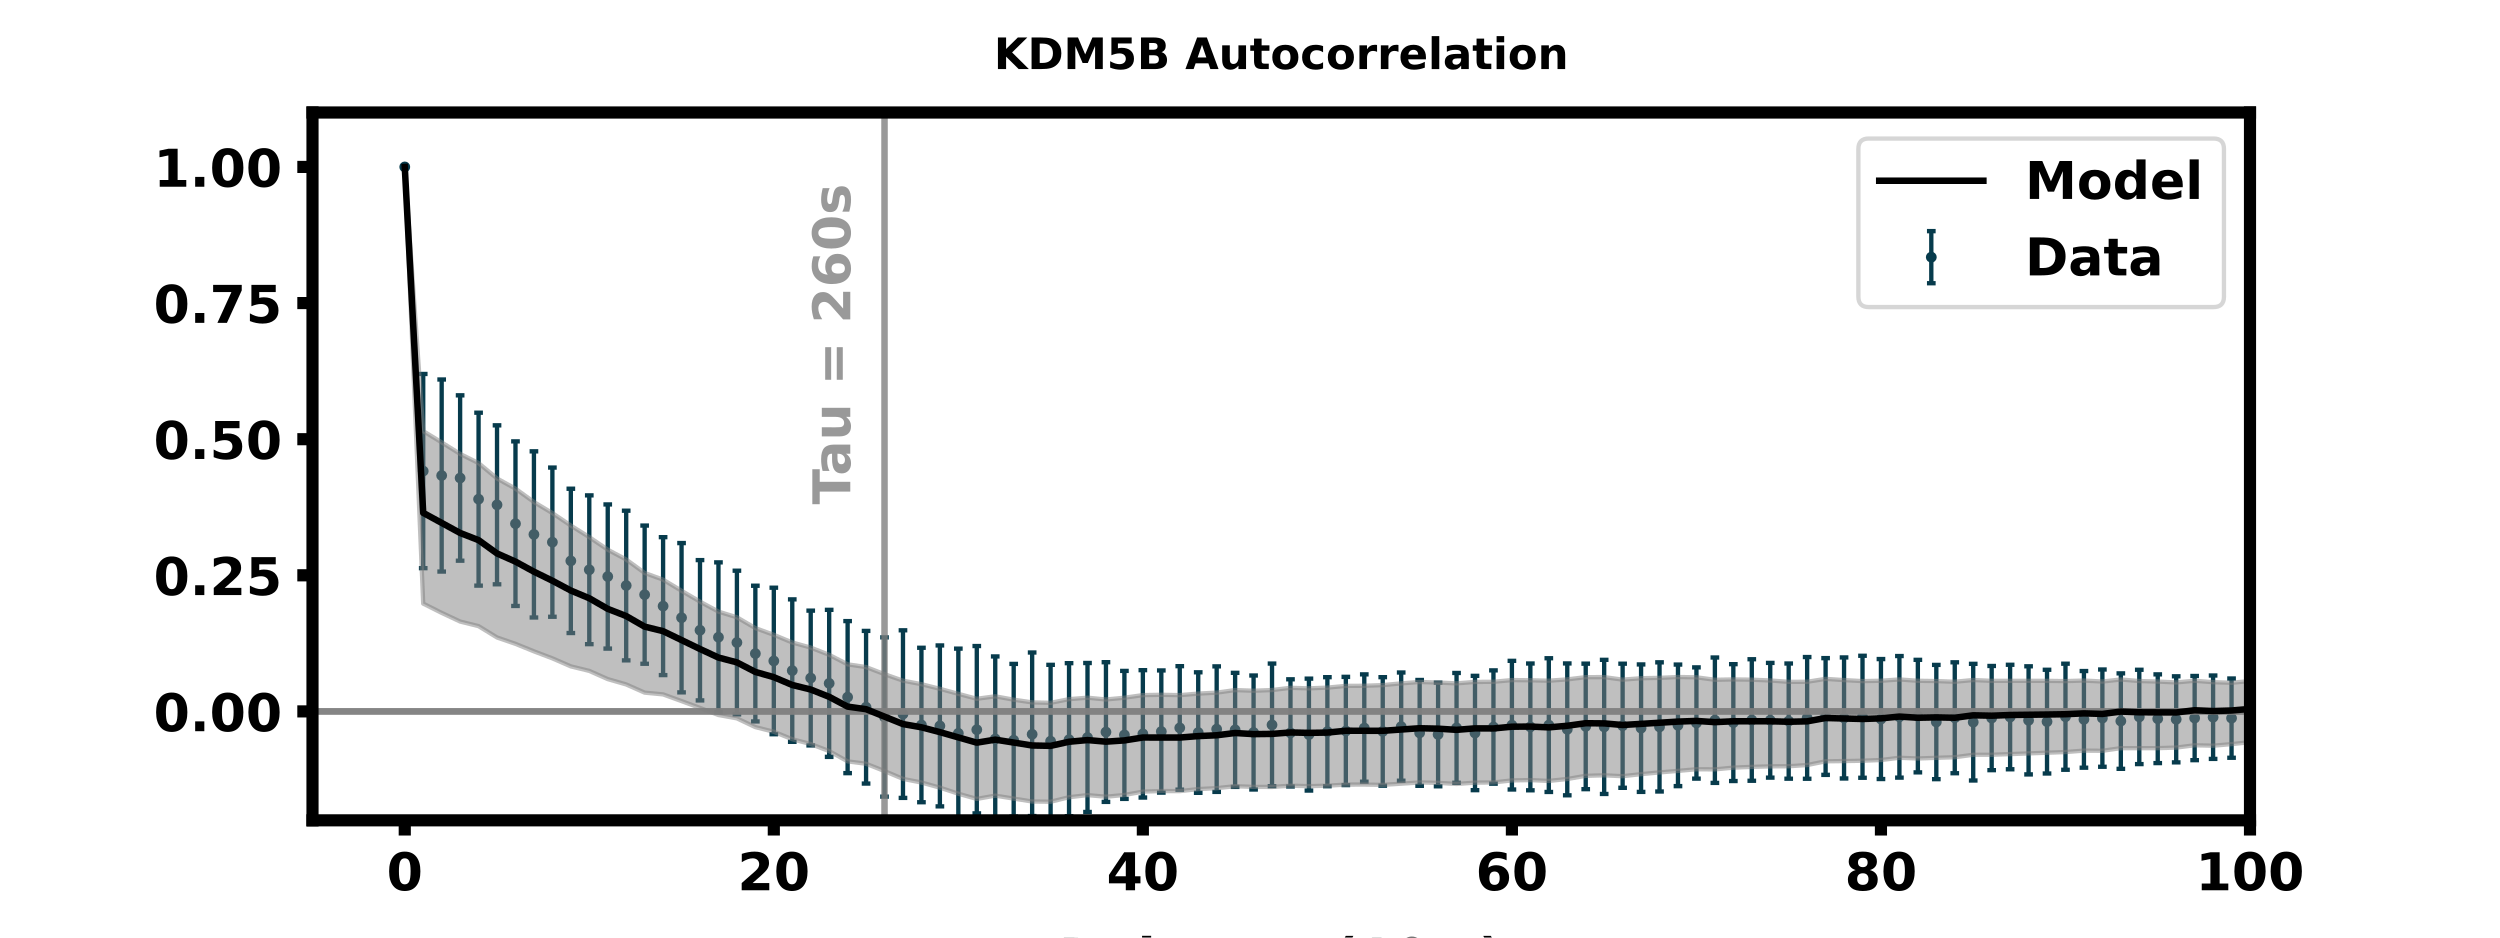 <?xml version="1.0" encoding="utf-8" standalone="no"?>
<!DOCTYPE svg PUBLIC "-//W3C//DTD SVG 1.1//EN"
  "http://www.w3.org/Graphics/SVG/1.1/DTD/svg11.dtd">
<!-- Created with matplotlib (https://matplotlib.org/) -->
<svg height="216pt" version="1.1" viewBox="0 0 576 216" width="576pt" xmlns="http://www.w3.org/2000/svg" xmlns:xlink="http://www.w3.org/1999/xlink">
 <defs>
  <style type="text/css">
*{stroke-linecap:butt;stroke-linejoin:round;}
  </style>
 </defs>
 <g id="figure_1">
  <g id="patch_1">
   <path d="M 0 216 
L 576 216 
L 576 0 
L 0 0 
z
" style="fill:#ffffff;"/>
  </g>
  <g id="axes_1">
   <g id="patch_2">
    <path d="M 72 189 
L 518.4 189 
L 518.4 25.92 
L 72 25.92 
z
" style="fill:#ffffff;"/>
   </g>
   <g id="LineCollection_1">
    <path clip-path="url(#p111ad15afc)" d="M 93.257 38.465 
L 93.257 38.465 
" style="fill:none;stroke:#073b4c;"/>
    <path clip-path="url(#p111ad15afc)" d="M 97.509 130.902 
L 97.509 86.166 
" style="fill:none;stroke:#073b4c;"/>
    <path clip-path="url(#p111ad15afc)" d="M 101.76 131.69 
L 101.76 87.435 
" style="fill:none;stroke:#073b4c;"/>
    <path clip-path="url(#p111ad15afc)" d="M 106.011 129.18 
L 106.011 91.084 
" style="fill:none;stroke:#073b4c;"/>
    <path clip-path="url(#p111ad15afc)" d="M 110.263 134.932 
L 110.263 95.083 
" style="fill:none;stroke:#073b4c;"/>
    <path clip-path="url(#p111ad15afc)" d="M 114.514 134.626 
L 114.514 97.997 
" style="fill:none;stroke:#073b4c;"/>
    <path clip-path="url(#p111ad15afc)" d="M 118.766 139.621 
L 118.766 101.694 
" style="fill:none;stroke:#073b4c;"/>
    <path clip-path="url(#p111ad15afc)" d="M 123.017 142.275 
L 123.017 103.987 
" style="fill:none;stroke:#073b4c;"/>
    <path clip-path="url(#p111ad15afc)" d="M 127.269 142.108 
L 127.269 107.731 
" style="fill:none;stroke:#073b4c;"/>
    <path clip-path="url(#p111ad15afc)" d="M 131.52 145.852 
L 131.52 112.604 
" style="fill:none;stroke:#073b4c;"/>
    <path clip-path="url(#p111ad15afc)" d="M 135.771 148.414 
L 135.771 114.136 
" style="fill:none;stroke:#073b4c;"/>
    <path clip-path="url(#p111ad15afc)" d="M 140.023 149.437 
L 140.023 116.226 
" style="fill:none;stroke:#073b4c;"/>
    <path clip-path="url(#p111ad15afc)" d="M 144.274 152.154 
L 144.274 117.659 
" style="fill:none;stroke:#073b4c;"/>
    <path clip-path="url(#p111ad15afc)" d="M 148.526 152.932 
L 148.526 121.097 
" style="fill:none;stroke:#073b4c;"/>
    <path clip-path="url(#p111ad15afc)" d="M 152.777 155.548 
L 152.777 123.757 
" style="fill:none;stroke:#073b4c;"/>
    <path clip-path="url(#p111ad15afc)" d="M 157.029 159.522 
L 157.029 125.122 
" style="fill:none;stroke:#073b4c;"/>
    <path clip-path="url(#p111ad15afc)" d="M 161.28 161.372 
L 161.28 129.049 
" style="fill:none;stroke:#073b4c;"/>
    <path clip-path="url(#p111ad15afc)" d="M 165.531 164.062 
L 165.531 129.571 
" style="fill:none;stroke:#073b4c;"/>
    <path clip-path="url(#p111ad15afc)" d="M 169.783 164.586 
L 169.783 131.495 
" style="fill:none;stroke:#073b4c;"/>
    <path clip-path="url(#p111ad15afc)" d="M 174.034 166.223 
L 174.034 134.953 
" style="fill:none;stroke:#073b4c;"/>
    <path clip-path="url(#p111ad15afc)" d="M 178.286 169.16 
L 178.286 135.412 
" style="fill:none;stroke:#073b4c;"/>
    <path clip-path="url(#p111ad15afc)" d="M 182.537 170.924 
L 182.537 138.097 
" style="fill:none;stroke:#073b4c;"/>
    <path clip-path="url(#p111ad15afc)" d="M 186.789 171.754 
L 186.789 140.693 
" style="fill:none;stroke:#073b4c;"/>
    <path clip-path="url(#p111ad15afc)" d="M 191.04 174.382 
L 191.04 140.51 
" style="fill:none;stroke:#073b4c;"/>
    <path clip-path="url(#p111ad15afc)" d="M 195.291 178.131 
L 195.291 143.105 
" style="fill:none;stroke:#073b4c;"/>
    <path clip-path="url(#p111ad15afc)" d="M 199.543 180.538 
L 199.543 145.357 
" style="fill:none;stroke:#073b4c;"/>
    <path clip-path="url(#p111ad15afc)" d="M 203.794 183.547 
L 203.794 146.847 
" style="fill:none;stroke:#073b4c;"/>
    <path clip-path="url(#p111ad15afc)" d="M 208.046 183.835 
L 208.046 145.216 
" style="fill:none;stroke:#073b4c;"/>
    <path clip-path="url(#p111ad15afc)" d="M 212.297 184.838 
L 212.297 149.244 
" style="fill:none;stroke:#073b4c;"/>
    <path clip-path="url(#p111ad15afc)" d="M 216.549 185.792 
L 216.549 148.704 
" style="fill:none;stroke:#073b4c;"/>
    <path clip-path="url(#p111ad15afc)" d="M 220.8 188.469 
L 220.8 149.445 
" style="fill:none;stroke:#073b4c;"/>
    <path clip-path="url(#p111ad15afc)" d="M 225.051 187.407 
L 225.051 148.843 
" style="fill:none;stroke:#073b4c;"/>
    <path clip-path="url(#p111ad15afc)" d="M 229.303 189.251 
L 229.303 151.239 
" style="fill:none;stroke:#073b4c;"/>
    <path clip-path="url(#p111ad15afc)" d="M 233.554 188.132 
L 233.554 152.963 
" style="fill:none;stroke:#073b4c;"/>
    <path clip-path="url(#p111ad15afc)" d="M 237.806 188.02 
L 237.806 150.34 
" style="fill:none;stroke:#073b4c;"/>
    <path clip-path="url(#p111ad15afc)" d="M 242.057 188.352 
L 242.057 153.18 
" style="fill:none;stroke:#073b4c;"/>
    <path clip-path="url(#p111ad15afc)" d="M 246.309 188.053 
L 246.309 152.798 
" style="fill:none;stroke:#073b4c;"/>
    <path clip-path="url(#p111ad15afc)" d="M 250.56 187.074 
L 250.56 152.756 
" style="fill:none;stroke:#073b4c;"/>
    <path clip-path="url(#p111ad15afc)" d="M 254.811 184.76 
L 254.811 152.572 
" style="fill:none;stroke:#073b4c;"/>
    <path clip-path="url(#p111ad15afc)" d="M 259.063 184.068 
L 259.063 154.581 
" style="fill:none;stroke:#073b4c;"/>
    <path clip-path="url(#p111ad15afc)" d="M 263.314 183.751 
L 263.314 154.402 
" style="fill:none;stroke:#073b4c;"/>
    <path clip-path="url(#p111ad15afc)" d="M 267.566 182.616 
L 267.566 154.473 
" style="fill:none;stroke:#073b4c;"/>
    <path clip-path="url(#p111ad15afc)" d="M 271.817 181.928 
L 271.817 153.48 
" style="fill:none;stroke:#073b4c;"/>
    <path clip-path="url(#p111ad15afc)" d="M 276.069 182.66 
L 276.069 154.892 
" style="fill:none;stroke:#073b4c;"/>
    <path clip-path="url(#p111ad15afc)" d="M 280.32 182.451 
L 280.32 153.529 
" style="fill:none;stroke:#073b4c;"/>
    <path clip-path="url(#p111ad15afc)" d="M 284.571 181.296 
L 284.571 155.02 
" style="fill:none;stroke:#073b4c;"/>
    <path clip-path="url(#p111ad15afc)" d="M 288.823 181.898 
L 288.823 155.637 
" style="fill:none;stroke:#073b4c;"/>
    <path clip-path="url(#p111ad15afc)" d="M 293.074 181.133 
L 293.074 152.892 
" style="fill:none;stroke:#073b4c;"/>
    <path clip-path="url(#p111ad15afc)" d="M 297.326 181.21 
L 297.326 156.514 
" style="fill:none;stroke:#073b4c;"/>
    <path clip-path="url(#p111ad15afc)" d="M 301.577 182.151 
L 301.577 156.359 
" style="fill:none;stroke:#073b4c;"/>
    <path clip-path="url(#p111ad15afc)" d="M 305.829 181.148 
L 305.829 156.02 
" style="fill:none;stroke:#073b4c;"/>
    <path clip-path="url(#p111ad15afc)" d="M 310.08 180.892 
L 310.08 155.951 
" style="fill:none;stroke:#073b4c;"/>
    <path clip-path="url(#p111ad15afc)" d="M 314.331 180.1 
L 314.331 155.373 
" style="fill:none;stroke:#073b4c;"/>
    <path clip-path="url(#p111ad15afc)" d="M 318.583 181.019 
L 318.583 156.019 
" style="fill:none;stroke:#073b4c;"/>
    <path clip-path="url(#p111ad15afc)" d="M 322.834 179.882 
L 322.834 154.941 
" style="fill:none;stroke:#073b4c;"/>
    <path clip-path="url(#p111ad15afc)" d="M 327.086 181.055 
L 327.086 156.664 
" style="fill:none;stroke:#073b4c;"/>
    <path clip-path="url(#p111ad15afc)" d="M 331.337 181.164 
L 331.337 157.272 
" style="fill:none;stroke:#073b4c;"/>
    <path clip-path="url(#p111ad15afc)" d="M 335.589 180.355 
L 335.589 155.051 
" style="fill:none;stroke:#073b4c;"/>
    <path clip-path="url(#p111ad15afc)" d="M 339.84 182.058 
L 339.84 155.715 
" style="fill:none;stroke:#073b4c;"/>
    <path clip-path="url(#p111ad15afc)" d="M 344.091 180.556 
L 344.091 154.457 
" style="fill:none;stroke:#073b4c;"/>
    <path clip-path="url(#p111ad15afc)" d="M 348.343 181.903 
L 348.343 152.251 
" style="fill:none;stroke:#073b4c;"/>
    <path clip-path="url(#p111ad15afc)" d="M 352.594 182.082 
L 352.594 152.866 
" style="fill:none;stroke:#073b4c;"/>
    <path clip-path="url(#p111ad15afc)" d="M 356.846 182.468 
L 356.846 151.66 
" style="fill:none;stroke:#073b4c;"/>
    <path clip-path="url(#p111ad15afc)" d="M 361.097 183.237 
L 361.097 152.854 
" style="fill:none;stroke:#073b4c;"/>
    <path clip-path="url(#p111ad15afc)" d="M 365.349 181.819 
L 365.349 152.909 
" style="fill:none;stroke:#073b4c;"/>
    <path clip-path="url(#p111ad15afc)" d="M 369.6 182.935 
L 369.6 152.03 
" style="fill:none;stroke:#073b4c;"/>
    <path clip-path="url(#p111ad15afc)" d="M 373.851 181.508 
L 373.851 152.917 
" style="fill:none;stroke:#073b4c;"/>
    <path clip-path="url(#p111ad15afc)" d="M 378.103 182.45 
L 378.103 153.084 
" style="fill:none;stroke:#073b4c;"/>
    <path clip-path="url(#p111ad15afc)" d="M 382.354 182.367 
L 382.354 152.6 
" style="fill:none;stroke:#073b4c;"/>
    <path clip-path="url(#p111ad15afc)" d="M 386.606 181.124 
L 386.606 153.115 
" style="fill:none;stroke:#073b4c;"/>
    <path clip-path="url(#p111ad15afc)" d="M 390.857 179.4 
L 390.857 153.764 
" style="fill:none;stroke:#073b4c;"/>
    <path clip-path="url(#p111ad15afc)" d="M 395.109 180.383 
L 395.109 151.483 
" style="fill:none;stroke:#073b4c;"/>
    <path clip-path="url(#p111ad15afc)" d="M 399.36 179.952 
L 399.36 153.029 
" style="fill:none;stroke:#073b4c;"/>
    <path clip-path="url(#p111ad15afc)" d="M 403.611 179.889 
L 403.611 151.892 
" style="fill:none;stroke:#073b4c;"/>
    <path clip-path="url(#p111ad15afc)" d="M 407.863 179.173 
L 407.863 152.727 
" style="fill:none;stroke:#073b4c;"/>
    <path clip-path="url(#p111ad15afc)" d="M 412.114 179.415 
L 412.114 152.874 
" style="fill:none;stroke:#073b4c;"/>
    <path clip-path="url(#p111ad15afc)" d="M 416.366 179.426 
L 416.366 151.386 
" style="fill:none;stroke:#073b4c;"/>
    <path clip-path="url(#p111ad15afc)" d="M 420.617 178.53 
L 420.617 151.633 
" style="fill:none;stroke:#073b4c;"/>
    <path clip-path="url(#p111ad15afc)" d="M 424.869 179.358 
L 424.869 151.473 
" style="fill:none;stroke:#073b4c;"/>
    <path clip-path="url(#p111ad15afc)" d="M 429.12 179.197 
L 429.12 151.086 
" style="fill:none;stroke:#073b4c;"/>
    <path clip-path="url(#p111ad15afc)" d="M 433.371 179.491 
L 433.371 151.85 
" style="fill:none;stroke:#073b4c;"/>
    <path clip-path="url(#p111ad15afc)" d="M 437.623 179.169 
L 437.623 151.145 
" style="fill:none;stroke:#073b4c;"/>
    <path clip-path="url(#p111ad15afc)" d="M 441.874 177.947 
L 441.874 152.026 
" style="fill:none;stroke:#073b4c;"/>
    <path clip-path="url(#p111ad15afc)" d="M 446.126 179.514 
L 446.126 153.195 
" style="fill:none;stroke:#073b4c;"/>
    <path clip-path="url(#p111ad15afc)" d="M 450.377 178.155 
L 450.377 152.596 
" style="fill:none;stroke:#073b4c;"/>
    <path clip-path="url(#p111ad15afc)" d="M 454.629 179.822 
L 454.629 152.946 
" style="fill:none;stroke:#073b4c;"/>
    <path clip-path="url(#p111ad15afc)" d="M 458.88 177.447 
L 458.88 153.441 
" style="fill:none;stroke:#073b4c;"/>
    <path clip-path="url(#p111ad15afc)" d="M 463.131 177.24 
L 463.131 153.163 
" style="fill:none;stroke:#073b4c;"/>
    <path clip-path="url(#p111ad15afc)" d="M 467.383 178.421 
L 467.383 153.519 
" style="fill:none;stroke:#073b4c;"/>
    <path clip-path="url(#p111ad15afc)" d="M 471.634 178.215 
L 471.634 154.311 
" style="fill:none;stroke:#073b4c;"/>
    <path clip-path="url(#p111ad15afc)" d="M 475.886 177.356 
L 475.886 152.919 
" style="fill:none;stroke:#073b4c;"/>
    <path clip-path="url(#p111ad15afc)" d="M 480.137 176.88 
L 480.137 154.609 
" style="fill:none;stroke:#073b4c;"/>
    <path clip-path="url(#p111ad15afc)" d="M 484.389 176.663 
L 484.389 154.251 
" style="fill:none;stroke:#073b4c;"/>
    <path clip-path="url(#p111ad15afc)" d="M 488.64 177.135 
L 488.64 155.14 
" style="fill:none;stroke:#073b4c;"/>
    <path clip-path="url(#p111ad15afc)" d="M 492.891 176.054 
L 492.891 154.309 
" style="fill:none;stroke:#073b4c;"/>
    <path clip-path="url(#p111ad15afc)" d="M 497.143 175.817 
L 497.143 155.376 
" style="fill:none;stroke:#073b4c;"/>
    <path clip-path="url(#p111ad15afc)" d="M 501.394 175.65 
L 501.394 155.825 
" style="fill:none;stroke:#073b4c;"/>
    <path clip-path="url(#p111ad15afc)" d="M 505.646 175.141 
L 505.646 155.747 
" style="fill:none;stroke:#073b4c;"/>
    <path clip-path="url(#p111ad15afc)" d="M 509.897 174.851 
L 509.897 155.637 
" style="fill:none;stroke:#073b4c;"/>
    <path clip-path="url(#p111ad15afc)" d="M 514.149 174.594 
L 514.149 156.334 
" style="fill:none;stroke:#073b4c;"/>
    <path clip-path="url(#p111ad15afc)" d="M 518.4 174.033 
L 518.4 156.053 
" style="fill:none;stroke:#073b4c;"/>
    <path clip-path="url(#p111ad15afc)" d="M 522.651 173.206 
L 522.651 156.969 
" style="fill:none;stroke:#073b4c;"/>
    <path clip-path="url(#p111ad15afc)" d="M 526.903 171.666 
L 526.903 156.488 
" style="fill:none;stroke:#073b4c;"/>
    <path clip-path="url(#p111ad15afc)" d="M 531.154 171.975 
L 531.154 157.076 
" style="fill:none;stroke:#073b4c;"/>
    <path clip-path="url(#p111ad15afc)" d="M 535.406 172.119 
L 535.406 157.363 
" style="fill:none;stroke:#073b4c;"/>
    <path clip-path="url(#p111ad15afc)" d="M 539.657 171.405 
L 539.657 156.467 
" style="fill:none;stroke:#073b4c;"/>
    <path clip-path="url(#p111ad15afc)" d="M 543.909 171.29 
L 543.909 157.969 
" style="fill:none;stroke:#073b4c;"/>
    <path clip-path="url(#p111ad15afc)" d="M 548.16 170.351 
L 548.16 156.594 
" style="fill:none;stroke:#073b4c;"/>
    <path clip-path="url(#p111ad15afc)" d="M 552.411 170.201 
L 552.411 155.82 
" style="fill:none;stroke:#073b4c;"/>
    <path clip-path="url(#p111ad15afc)" d="M 556.663 169.457 
L 556.663 155.523 
" style="fill:none;stroke:#073b4c;"/>
    <path clip-path="url(#p111ad15afc)" d="M 560.914 169.377 
L 560.914 154.669 
" style="fill:none;stroke:#073b4c;"/>
    <path clip-path="url(#p111ad15afc)" d="M 565.166 168.414 
L 565.166 155.113 
" style="fill:none;stroke:#073b4c;"/>
    <path clip-path="url(#p111ad15afc)" d="M 569.417 168.209 
L 569.417 154.253 
" style="fill:none;stroke:#073b4c;"/>
    <path clip-path="url(#p111ad15afc)" d="M 573.669 167.912 
L 573.669 154.045 
" style="fill:none;stroke:#073b4c;"/>
    <path clip-path="url(#p111ad15afc)" style="fill:none;stroke:#073b4c;"/>
    <path clip-path="url(#p111ad15afc)" style="fill:none;stroke:#073b4c;"/>
    <path clip-path="url(#p111ad15afc)" style="fill:none;stroke:#073b4c;"/>
    <path clip-path="url(#p111ad15afc)" style="fill:none;stroke:#073b4c;"/>
    <path clip-path="url(#p111ad15afc)" style="fill:none;stroke:#073b4c;"/>
    <path clip-path="url(#p111ad15afc)" style="fill:none;stroke:#073b4c;"/>
    <path clip-path="url(#p111ad15afc)" style="fill:none;stroke:#073b4c;"/>
    <path clip-path="url(#p111ad15afc)" style="fill:none;stroke:#073b4c;"/>
    <path clip-path="url(#p111ad15afc)" style="fill:none;stroke:#073b4c;"/>
    <path clip-path="url(#p111ad15afc)" style="fill:none;stroke:#073b4c;"/>
    <path clip-path="url(#p111ad15afc)" style="fill:none;stroke:#073b4c;"/>
    <path clip-path="url(#p111ad15afc)" style="fill:none;stroke:#073b4c;"/>
    <path clip-path="url(#p111ad15afc)" style="fill:none;stroke:#073b4c;"/>
    <path clip-path="url(#p111ad15afc)" style="fill:none;stroke:#073b4c;"/>
   </g>
   <g id="line2d_1">
    <defs>
     <path d="M 1 0 
L -1 -0 
" id="m483af052c4" style="stroke:#073b4c;"/>
    </defs>
    <g clip-path="url(#p111ad15afc)">
     <use style="fill:#073b4c;stroke:#073b4c;" x="93.257" xlink:href="#m483af052c4" y="38.465"/>
     <use style="fill:#073b4c;stroke:#073b4c;" x="97.509" xlink:href="#m483af052c4" y="130.902"/>
     <use style="fill:#073b4c;stroke:#073b4c;" x="101.76" xlink:href="#m483af052c4" y="131.69"/>
     <use style="fill:#073b4c;stroke:#073b4c;" x="106.011" xlink:href="#m483af052c4" y="129.18"/>
     <use style="fill:#073b4c;stroke:#073b4c;" x="110.263" xlink:href="#m483af052c4" y="134.932"/>
     <use style="fill:#073b4c;stroke:#073b4c;" x="114.514" xlink:href="#m483af052c4" y="134.626"/>
     <use style="fill:#073b4c;stroke:#073b4c;" x="118.766" xlink:href="#m483af052c4" y="139.621"/>
     <use style="fill:#073b4c;stroke:#073b4c;" x="123.017" xlink:href="#m483af052c4" y="142.275"/>
     <use style="fill:#073b4c;stroke:#073b4c;" x="127.269" xlink:href="#m483af052c4" y="142.108"/>
     <use style="fill:#073b4c;stroke:#073b4c;" x="131.52" xlink:href="#m483af052c4" y="145.852"/>
     <use style="fill:#073b4c;stroke:#073b4c;" x="135.771" xlink:href="#m483af052c4" y="148.414"/>
     <use style="fill:#073b4c;stroke:#073b4c;" x="140.023" xlink:href="#m483af052c4" y="149.437"/>
     <use style="fill:#073b4c;stroke:#073b4c;" x="144.274" xlink:href="#m483af052c4" y="152.154"/>
     <use style="fill:#073b4c;stroke:#073b4c;" x="148.526" xlink:href="#m483af052c4" y="152.932"/>
     <use style="fill:#073b4c;stroke:#073b4c;" x="152.777" xlink:href="#m483af052c4" y="155.548"/>
     <use style="fill:#073b4c;stroke:#073b4c;" x="157.029" xlink:href="#m483af052c4" y="159.522"/>
     <use style="fill:#073b4c;stroke:#073b4c;" x="161.28" xlink:href="#m483af052c4" y="161.372"/>
     <use style="fill:#073b4c;stroke:#073b4c;" x="165.531" xlink:href="#m483af052c4" y="164.062"/>
     <use style="fill:#073b4c;stroke:#073b4c;" x="169.783" xlink:href="#m483af052c4" y="164.586"/>
     <use style="fill:#073b4c;stroke:#073b4c;" x="174.034" xlink:href="#m483af052c4" y="166.223"/>
     <use style="fill:#073b4c;stroke:#073b4c;" x="178.286" xlink:href="#m483af052c4" y="169.16"/>
     <use style="fill:#073b4c;stroke:#073b4c;" x="182.537" xlink:href="#m483af052c4" y="170.924"/>
     <use style="fill:#073b4c;stroke:#073b4c;" x="186.789" xlink:href="#m483af052c4" y="171.754"/>
     <use style="fill:#073b4c;stroke:#073b4c;" x="191.04" xlink:href="#m483af052c4" y="174.382"/>
     <use style="fill:#073b4c;stroke:#073b4c;" x="195.291" xlink:href="#m483af052c4" y="178.131"/>
     <use style="fill:#073b4c;stroke:#073b4c;" x="199.543" xlink:href="#m483af052c4" y="180.538"/>
     <use style="fill:#073b4c;stroke:#073b4c;" x="203.794" xlink:href="#m483af052c4" y="183.547"/>
     <use style="fill:#073b4c;stroke:#073b4c;" x="208.046" xlink:href="#m483af052c4" y="183.835"/>
     <use style="fill:#073b4c;stroke:#073b4c;" x="212.297" xlink:href="#m483af052c4" y="184.838"/>
     <use style="fill:#073b4c;stroke:#073b4c;" x="216.549" xlink:href="#m483af052c4" y="185.792"/>
     <use style="fill:#073b4c;stroke:#073b4c;" x="220.8" xlink:href="#m483af052c4" y="188.469"/>
     <use style="fill:#073b4c;stroke:#073b4c;" x="225.051" xlink:href="#m483af052c4" y="187.407"/>
     <use style="fill:#073b4c;stroke:#073b4c;" x="229.303" xlink:href="#m483af052c4" y="189.251"/>
     <use style="fill:#073b4c;stroke:#073b4c;" x="233.554" xlink:href="#m483af052c4" y="188.132"/>
     <use style="fill:#073b4c;stroke:#073b4c;" x="237.806" xlink:href="#m483af052c4" y="188.02"/>
     <use style="fill:#073b4c;stroke:#073b4c;" x="242.057" xlink:href="#m483af052c4" y="188.352"/>
     <use style="fill:#073b4c;stroke:#073b4c;" x="246.309" xlink:href="#m483af052c4" y="188.053"/>
     <use style="fill:#073b4c;stroke:#073b4c;" x="250.56" xlink:href="#m483af052c4" y="187.074"/>
     <use style="fill:#073b4c;stroke:#073b4c;" x="254.811" xlink:href="#m483af052c4" y="184.76"/>
     <use style="fill:#073b4c;stroke:#073b4c;" x="259.063" xlink:href="#m483af052c4" y="184.068"/>
     <use style="fill:#073b4c;stroke:#073b4c;" x="263.314" xlink:href="#m483af052c4" y="183.751"/>
     <use style="fill:#073b4c;stroke:#073b4c;" x="267.566" xlink:href="#m483af052c4" y="182.616"/>
     <use style="fill:#073b4c;stroke:#073b4c;" x="271.817" xlink:href="#m483af052c4" y="181.928"/>
     <use style="fill:#073b4c;stroke:#073b4c;" x="276.069" xlink:href="#m483af052c4" y="182.66"/>
     <use style="fill:#073b4c;stroke:#073b4c;" x="280.32" xlink:href="#m483af052c4" y="182.451"/>
     <use style="fill:#073b4c;stroke:#073b4c;" x="284.571" xlink:href="#m483af052c4" y="181.296"/>
     <use style="fill:#073b4c;stroke:#073b4c;" x="288.823" xlink:href="#m483af052c4" y="181.898"/>
     <use style="fill:#073b4c;stroke:#073b4c;" x="293.074" xlink:href="#m483af052c4" y="181.133"/>
     <use style="fill:#073b4c;stroke:#073b4c;" x="297.326" xlink:href="#m483af052c4" y="181.21"/>
     <use style="fill:#073b4c;stroke:#073b4c;" x="301.577" xlink:href="#m483af052c4" y="182.151"/>
     <use style="fill:#073b4c;stroke:#073b4c;" x="305.829" xlink:href="#m483af052c4" y="181.148"/>
     <use style="fill:#073b4c;stroke:#073b4c;" x="310.08" xlink:href="#m483af052c4" y="180.892"/>
     <use style="fill:#073b4c;stroke:#073b4c;" x="314.331" xlink:href="#m483af052c4" y="180.1"/>
     <use style="fill:#073b4c;stroke:#073b4c;" x="318.583" xlink:href="#m483af052c4" y="181.019"/>
     <use style="fill:#073b4c;stroke:#073b4c;" x="322.834" xlink:href="#m483af052c4" y="179.882"/>
     <use style="fill:#073b4c;stroke:#073b4c;" x="327.086" xlink:href="#m483af052c4" y="181.055"/>
     <use style="fill:#073b4c;stroke:#073b4c;" x="331.337" xlink:href="#m483af052c4" y="181.164"/>
     <use style="fill:#073b4c;stroke:#073b4c;" x="335.589" xlink:href="#m483af052c4" y="180.355"/>
     <use style="fill:#073b4c;stroke:#073b4c;" x="339.84" xlink:href="#m483af052c4" y="182.058"/>
     <use style="fill:#073b4c;stroke:#073b4c;" x="344.091" xlink:href="#m483af052c4" y="180.556"/>
     <use style="fill:#073b4c;stroke:#073b4c;" x="348.343" xlink:href="#m483af052c4" y="181.903"/>
     <use style="fill:#073b4c;stroke:#073b4c;" x="352.594" xlink:href="#m483af052c4" y="182.082"/>
     <use style="fill:#073b4c;stroke:#073b4c;" x="356.846" xlink:href="#m483af052c4" y="182.468"/>
     <use style="fill:#073b4c;stroke:#073b4c;" x="361.097" xlink:href="#m483af052c4" y="183.237"/>
     <use style="fill:#073b4c;stroke:#073b4c;" x="365.349" xlink:href="#m483af052c4" y="181.819"/>
     <use style="fill:#073b4c;stroke:#073b4c;" x="369.6" xlink:href="#m483af052c4" y="182.935"/>
     <use style="fill:#073b4c;stroke:#073b4c;" x="373.851" xlink:href="#m483af052c4" y="181.508"/>
     <use style="fill:#073b4c;stroke:#073b4c;" x="378.103" xlink:href="#m483af052c4" y="182.45"/>
     <use style="fill:#073b4c;stroke:#073b4c;" x="382.354" xlink:href="#m483af052c4" y="182.367"/>
     <use style="fill:#073b4c;stroke:#073b4c;" x="386.606" xlink:href="#m483af052c4" y="181.124"/>
     <use style="fill:#073b4c;stroke:#073b4c;" x="390.857" xlink:href="#m483af052c4" y="179.4"/>
     <use style="fill:#073b4c;stroke:#073b4c;" x="395.109" xlink:href="#m483af052c4" y="180.383"/>
     <use style="fill:#073b4c;stroke:#073b4c;" x="399.36" xlink:href="#m483af052c4" y="179.952"/>
     <use style="fill:#073b4c;stroke:#073b4c;" x="403.611" xlink:href="#m483af052c4" y="179.889"/>
     <use style="fill:#073b4c;stroke:#073b4c;" x="407.863" xlink:href="#m483af052c4" y="179.173"/>
     <use style="fill:#073b4c;stroke:#073b4c;" x="412.114" xlink:href="#m483af052c4" y="179.415"/>
     <use style="fill:#073b4c;stroke:#073b4c;" x="416.366" xlink:href="#m483af052c4" y="179.426"/>
     <use style="fill:#073b4c;stroke:#073b4c;" x="420.617" xlink:href="#m483af052c4" y="178.53"/>
     <use style="fill:#073b4c;stroke:#073b4c;" x="424.869" xlink:href="#m483af052c4" y="179.358"/>
     <use style="fill:#073b4c;stroke:#073b4c;" x="429.12" xlink:href="#m483af052c4" y="179.197"/>
     <use style="fill:#073b4c;stroke:#073b4c;" x="433.371" xlink:href="#m483af052c4" y="179.491"/>
     <use style="fill:#073b4c;stroke:#073b4c;" x="437.623" xlink:href="#m483af052c4" y="179.169"/>
     <use style="fill:#073b4c;stroke:#073b4c;" x="441.874" xlink:href="#m483af052c4" y="177.947"/>
     <use style="fill:#073b4c;stroke:#073b4c;" x="446.126" xlink:href="#m483af052c4" y="179.514"/>
     <use style="fill:#073b4c;stroke:#073b4c;" x="450.377" xlink:href="#m483af052c4" y="178.155"/>
     <use style="fill:#073b4c;stroke:#073b4c;" x="454.629" xlink:href="#m483af052c4" y="179.822"/>
     <use style="fill:#073b4c;stroke:#073b4c;" x="458.88" xlink:href="#m483af052c4" y="177.447"/>
     <use style="fill:#073b4c;stroke:#073b4c;" x="463.131" xlink:href="#m483af052c4" y="177.24"/>
     <use style="fill:#073b4c;stroke:#073b4c;" x="467.383" xlink:href="#m483af052c4" y="178.421"/>
     <use style="fill:#073b4c;stroke:#073b4c;" x="471.634" xlink:href="#m483af052c4" y="178.215"/>
     <use style="fill:#073b4c;stroke:#073b4c;" x="475.886" xlink:href="#m483af052c4" y="177.356"/>
     <use style="fill:#073b4c;stroke:#073b4c;" x="480.137" xlink:href="#m483af052c4" y="176.88"/>
     <use style="fill:#073b4c;stroke:#073b4c;" x="484.389" xlink:href="#m483af052c4" y="176.663"/>
     <use style="fill:#073b4c;stroke:#073b4c;" x="488.64" xlink:href="#m483af052c4" y="177.135"/>
     <use style="fill:#073b4c;stroke:#073b4c;" x="492.891" xlink:href="#m483af052c4" y="176.054"/>
     <use style="fill:#073b4c;stroke:#073b4c;" x="497.143" xlink:href="#m483af052c4" y="175.817"/>
     <use style="fill:#073b4c;stroke:#073b4c;" x="501.394" xlink:href="#m483af052c4" y="175.65"/>
     <use style="fill:#073b4c;stroke:#073b4c;" x="505.646" xlink:href="#m483af052c4" y="175.141"/>
     <use style="fill:#073b4c;stroke:#073b4c;" x="509.897" xlink:href="#m483af052c4" y="174.851"/>
     <use style="fill:#073b4c;stroke:#073b4c;" x="514.149" xlink:href="#m483af052c4" y="174.594"/>
     <use style="fill:#073b4c;stroke:#073b4c;" x="518.4" xlink:href="#m483af052c4" y="174.033"/>
     <use style="fill:#073b4c;stroke:#073b4c;" x="522.651" xlink:href="#m483af052c4" y="173.206"/>
     <use style="fill:#073b4c;stroke:#073b4c;" x="526.903" xlink:href="#m483af052c4" y="171.666"/>
     <use style="fill:#073b4c;stroke:#073b4c;" x="531.154" xlink:href="#m483af052c4" y="171.975"/>
     <use style="fill:#073b4c;stroke:#073b4c;" x="535.406" xlink:href="#m483af052c4" y="172.119"/>
     <use style="fill:#073b4c;stroke:#073b4c;" x="539.657" xlink:href="#m483af052c4" y="171.405"/>
     <use style="fill:#073b4c;stroke:#073b4c;" x="543.909" xlink:href="#m483af052c4" y="171.29"/>
     <use style="fill:#073b4c;stroke:#073b4c;" x="548.16" xlink:href="#m483af052c4" y="170.351"/>
     <use style="fill:#073b4c;stroke:#073b4c;" x="552.411" xlink:href="#m483af052c4" y="170.201"/>
     <use style="fill:#073b4c;stroke:#073b4c;" x="556.663" xlink:href="#m483af052c4" y="169.457"/>
     <use style="fill:#073b4c;stroke:#073b4c;" x="560.914" xlink:href="#m483af052c4" y="169.377"/>
     <use style="fill:#073b4c;stroke:#073b4c;" x="565.166" xlink:href="#m483af052c4" y="168.414"/>
     <use style="fill:#073b4c;stroke:#073b4c;" x="569.417" xlink:href="#m483af052c4" y="168.209"/>
     <use style="fill:#073b4c;stroke:#073b4c;" x="573.669" xlink:href="#m483af052c4" y="167.912"/>
     <use style="fill:#073b4c;stroke:#073b4c;" x="577.92" xlink:href="#m483af052c4" y="167.315"/>
     <use style="fill:#073b4c;stroke:#073b4c;" x="582.171" xlink:href="#m483af052c4" y="167.01"/>
     <use style="fill:#073b4c;stroke:#073b4c;" x="586.423" xlink:href="#m483af052c4" y="166.208"/>
     <use style="fill:#073b4c;stroke:#073b4c;" x="590.674" xlink:href="#m483af052c4" y="165.348"/>
     <use style="fill:#073b4c;stroke:#073b4c;" x="594.926" xlink:href="#m483af052c4" y="164.718"/>
     <use style="fill:#073b4c;stroke:#073b4c;" x="599.177" xlink:href="#m483af052c4" y="163.716"/>
     <use style="fill:#073b4c;stroke:#073b4c;" x="603.429" xlink:href="#m483af052c4" y="163.204"/>
     <use style="fill:#073b4c;stroke:#073b4c;" x="607.68" xlink:href="#m483af052c4" y="163.065"/>
     <use style="fill:#073b4c;stroke:#073b4c;" x="611.931" xlink:href="#m483af052c4" y="162.697"/>
     <use style="fill:#073b4c;stroke:#073b4c;" x="616.183" xlink:href="#m483af052c4" y="161.931"/>
     <use style="fill:#073b4c;stroke:#073b4c;" x="620.434" xlink:href="#m483af052c4" y="161.66"/>
     <use style="fill:#073b4c;stroke:#073b4c;" x="624.686" xlink:href="#m483af052c4" y="161.393"/>
     <use style="fill:#073b4c;stroke:#073b4c;" x="628.937" xlink:href="#m483af052c4" y="160.735"/>
     <use style="fill:#073b4c;stroke:#073b4c;" x="633.189" xlink:href="#m483af052c4" y="160.164"/>
    </g>
   </g>
   <g id="line2d_2">
    <g clip-path="url(#p111ad15afc)">
     <use style="fill:#073b4c;stroke:#073b4c;" x="93.257" xlink:href="#m483af052c4" y="38.465"/>
     <use style="fill:#073b4c;stroke:#073b4c;" x="97.509" xlink:href="#m483af052c4" y="86.166"/>
     <use style="fill:#073b4c;stroke:#073b4c;" x="101.76" xlink:href="#m483af052c4" y="87.435"/>
     <use style="fill:#073b4c;stroke:#073b4c;" x="106.011" xlink:href="#m483af052c4" y="91.084"/>
     <use style="fill:#073b4c;stroke:#073b4c;" x="110.263" xlink:href="#m483af052c4" y="95.083"/>
     <use style="fill:#073b4c;stroke:#073b4c;" x="114.514" xlink:href="#m483af052c4" y="97.997"/>
     <use style="fill:#073b4c;stroke:#073b4c;" x="118.766" xlink:href="#m483af052c4" y="101.694"/>
     <use style="fill:#073b4c;stroke:#073b4c;" x="123.017" xlink:href="#m483af052c4" y="103.987"/>
     <use style="fill:#073b4c;stroke:#073b4c;" x="127.269" xlink:href="#m483af052c4" y="107.731"/>
     <use style="fill:#073b4c;stroke:#073b4c;" x="131.52" xlink:href="#m483af052c4" y="112.604"/>
     <use style="fill:#073b4c;stroke:#073b4c;" x="135.771" xlink:href="#m483af052c4" y="114.136"/>
     <use style="fill:#073b4c;stroke:#073b4c;" x="140.023" xlink:href="#m483af052c4" y="116.226"/>
     <use style="fill:#073b4c;stroke:#073b4c;" x="144.274" xlink:href="#m483af052c4" y="117.659"/>
     <use style="fill:#073b4c;stroke:#073b4c;" x="148.526" xlink:href="#m483af052c4" y="121.097"/>
     <use style="fill:#073b4c;stroke:#073b4c;" x="152.777" xlink:href="#m483af052c4" y="123.757"/>
     <use style="fill:#073b4c;stroke:#073b4c;" x="157.029" xlink:href="#m483af052c4" y="125.122"/>
     <use style="fill:#073b4c;stroke:#073b4c;" x="161.28" xlink:href="#m483af052c4" y="129.049"/>
     <use style="fill:#073b4c;stroke:#073b4c;" x="165.531" xlink:href="#m483af052c4" y="129.571"/>
     <use style="fill:#073b4c;stroke:#073b4c;" x="169.783" xlink:href="#m483af052c4" y="131.495"/>
     <use style="fill:#073b4c;stroke:#073b4c;" x="174.034" xlink:href="#m483af052c4" y="134.953"/>
     <use style="fill:#073b4c;stroke:#073b4c;" x="178.286" xlink:href="#m483af052c4" y="135.412"/>
     <use style="fill:#073b4c;stroke:#073b4c;" x="182.537" xlink:href="#m483af052c4" y="138.097"/>
     <use style="fill:#073b4c;stroke:#073b4c;" x="186.789" xlink:href="#m483af052c4" y="140.693"/>
     <use style="fill:#073b4c;stroke:#073b4c;" x="191.04" xlink:href="#m483af052c4" y="140.51"/>
     <use style="fill:#073b4c;stroke:#073b4c;" x="195.291" xlink:href="#m483af052c4" y="143.105"/>
     <use style="fill:#073b4c;stroke:#073b4c;" x="199.543" xlink:href="#m483af052c4" y="145.357"/>
     <use style="fill:#073b4c;stroke:#073b4c;" x="203.794" xlink:href="#m483af052c4" y="146.847"/>
     <use style="fill:#073b4c;stroke:#073b4c;" x="208.046" xlink:href="#m483af052c4" y="145.216"/>
     <use style="fill:#073b4c;stroke:#073b4c;" x="212.297" xlink:href="#m483af052c4" y="149.244"/>
     <use style="fill:#073b4c;stroke:#073b4c;" x="216.549" xlink:href="#m483af052c4" y="148.704"/>
     <use style="fill:#073b4c;stroke:#073b4c;" x="220.8" xlink:href="#m483af052c4" y="149.445"/>
     <use style="fill:#073b4c;stroke:#073b4c;" x="225.051" xlink:href="#m483af052c4" y="148.843"/>
     <use style="fill:#073b4c;stroke:#073b4c;" x="229.303" xlink:href="#m483af052c4" y="151.239"/>
     <use style="fill:#073b4c;stroke:#073b4c;" x="233.554" xlink:href="#m483af052c4" y="152.963"/>
     <use style="fill:#073b4c;stroke:#073b4c;" x="237.806" xlink:href="#m483af052c4" y="150.34"/>
     <use style="fill:#073b4c;stroke:#073b4c;" x="242.057" xlink:href="#m483af052c4" y="153.18"/>
     <use style="fill:#073b4c;stroke:#073b4c;" x="246.309" xlink:href="#m483af052c4" y="152.798"/>
     <use style="fill:#073b4c;stroke:#073b4c;" x="250.56" xlink:href="#m483af052c4" y="152.756"/>
     <use style="fill:#073b4c;stroke:#073b4c;" x="254.811" xlink:href="#m483af052c4" y="152.572"/>
     <use style="fill:#073b4c;stroke:#073b4c;" x="259.063" xlink:href="#m483af052c4" y="154.581"/>
     <use style="fill:#073b4c;stroke:#073b4c;" x="263.314" xlink:href="#m483af052c4" y="154.402"/>
     <use style="fill:#073b4c;stroke:#073b4c;" x="267.566" xlink:href="#m483af052c4" y="154.473"/>
     <use style="fill:#073b4c;stroke:#073b4c;" x="271.817" xlink:href="#m483af052c4" y="153.48"/>
     <use style="fill:#073b4c;stroke:#073b4c;" x="276.069" xlink:href="#m483af052c4" y="154.892"/>
     <use style="fill:#073b4c;stroke:#073b4c;" x="280.32" xlink:href="#m483af052c4" y="153.529"/>
     <use style="fill:#073b4c;stroke:#073b4c;" x="284.571" xlink:href="#m483af052c4" y="155.02"/>
     <use style="fill:#073b4c;stroke:#073b4c;" x="288.823" xlink:href="#m483af052c4" y="155.637"/>
     <use style="fill:#073b4c;stroke:#073b4c;" x="293.074" xlink:href="#m483af052c4" y="152.892"/>
     <use style="fill:#073b4c;stroke:#073b4c;" x="297.326" xlink:href="#m483af052c4" y="156.514"/>
     <use style="fill:#073b4c;stroke:#073b4c;" x="301.577" xlink:href="#m483af052c4" y="156.359"/>
     <use style="fill:#073b4c;stroke:#073b4c;" x="305.829" xlink:href="#m483af052c4" y="156.02"/>
     <use style="fill:#073b4c;stroke:#073b4c;" x="310.08" xlink:href="#m483af052c4" y="155.951"/>
     <use style="fill:#073b4c;stroke:#073b4c;" x="314.331" xlink:href="#m483af052c4" y="155.373"/>
     <use style="fill:#073b4c;stroke:#073b4c;" x="318.583" xlink:href="#m483af052c4" y="156.019"/>
     <use style="fill:#073b4c;stroke:#073b4c;" x="322.834" xlink:href="#m483af052c4" y="154.941"/>
     <use style="fill:#073b4c;stroke:#073b4c;" x="327.086" xlink:href="#m483af052c4" y="156.664"/>
     <use style="fill:#073b4c;stroke:#073b4c;" x="331.337" xlink:href="#m483af052c4" y="157.272"/>
     <use style="fill:#073b4c;stroke:#073b4c;" x="335.589" xlink:href="#m483af052c4" y="155.051"/>
     <use style="fill:#073b4c;stroke:#073b4c;" x="339.84" xlink:href="#m483af052c4" y="155.715"/>
     <use style="fill:#073b4c;stroke:#073b4c;" x="344.091" xlink:href="#m483af052c4" y="154.457"/>
     <use style="fill:#073b4c;stroke:#073b4c;" x="348.343" xlink:href="#m483af052c4" y="152.251"/>
     <use style="fill:#073b4c;stroke:#073b4c;" x="352.594" xlink:href="#m483af052c4" y="152.866"/>
     <use style="fill:#073b4c;stroke:#073b4c;" x="356.846" xlink:href="#m483af052c4" y="151.66"/>
     <use style="fill:#073b4c;stroke:#073b4c;" x="361.097" xlink:href="#m483af052c4" y="152.854"/>
     <use style="fill:#073b4c;stroke:#073b4c;" x="365.349" xlink:href="#m483af052c4" y="152.909"/>
     <use style="fill:#073b4c;stroke:#073b4c;" x="369.6" xlink:href="#m483af052c4" y="152.03"/>
     <use style="fill:#073b4c;stroke:#073b4c;" x="373.851" xlink:href="#m483af052c4" y="152.917"/>
     <use style="fill:#073b4c;stroke:#073b4c;" x="378.103" xlink:href="#m483af052c4" y="153.084"/>
     <use style="fill:#073b4c;stroke:#073b4c;" x="382.354" xlink:href="#m483af052c4" y="152.6"/>
     <use style="fill:#073b4c;stroke:#073b4c;" x="386.606" xlink:href="#m483af052c4" y="153.115"/>
     <use style="fill:#073b4c;stroke:#073b4c;" x="390.857" xlink:href="#m483af052c4" y="153.764"/>
     <use style="fill:#073b4c;stroke:#073b4c;" x="395.109" xlink:href="#m483af052c4" y="151.483"/>
     <use style="fill:#073b4c;stroke:#073b4c;" x="399.36" xlink:href="#m483af052c4" y="153.029"/>
     <use style="fill:#073b4c;stroke:#073b4c;" x="403.611" xlink:href="#m483af052c4" y="151.892"/>
     <use style="fill:#073b4c;stroke:#073b4c;" x="407.863" xlink:href="#m483af052c4" y="152.727"/>
     <use style="fill:#073b4c;stroke:#073b4c;" x="412.114" xlink:href="#m483af052c4" y="152.874"/>
     <use style="fill:#073b4c;stroke:#073b4c;" x="416.366" xlink:href="#m483af052c4" y="151.386"/>
     <use style="fill:#073b4c;stroke:#073b4c;" x="420.617" xlink:href="#m483af052c4" y="151.633"/>
     <use style="fill:#073b4c;stroke:#073b4c;" x="424.869" xlink:href="#m483af052c4" y="151.473"/>
     <use style="fill:#073b4c;stroke:#073b4c;" x="429.12" xlink:href="#m483af052c4" y="151.086"/>
     <use style="fill:#073b4c;stroke:#073b4c;" x="433.371" xlink:href="#m483af052c4" y="151.85"/>
     <use style="fill:#073b4c;stroke:#073b4c;" x="437.623" xlink:href="#m483af052c4" y="151.145"/>
     <use style="fill:#073b4c;stroke:#073b4c;" x="441.874" xlink:href="#m483af052c4" y="152.026"/>
     <use style="fill:#073b4c;stroke:#073b4c;" x="446.126" xlink:href="#m483af052c4" y="153.195"/>
     <use style="fill:#073b4c;stroke:#073b4c;" x="450.377" xlink:href="#m483af052c4" y="152.596"/>
     <use style="fill:#073b4c;stroke:#073b4c;" x="454.629" xlink:href="#m483af052c4" y="152.946"/>
     <use style="fill:#073b4c;stroke:#073b4c;" x="458.88" xlink:href="#m483af052c4" y="153.441"/>
     <use style="fill:#073b4c;stroke:#073b4c;" x="463.131" xlink:href="#m483af052c4" y="153.163"/>
     <use style="fill:#073b4c;stroke:#073b4c;" x="467.383" xlink:href="#m483af052c4" y="153.519"/>
     <use style="fill:#073b4c;stroke:#073b4c;" x="471.634" xlink:href="#m483af052c4" y="154.311"/>
     <use style="fill:#073b4c;stroke:#073b4c;" x="475.886" xlink:href="#m483af052c4" y="152.919"/>
     <use style="fill:#073b4c;stroke:#073b4c;" x="480.137" xlink:href="#m483af052c4" y="154.609"/>
     <use style="fill:#073b4c;stroke:#073b4c;" x="484.389" xlink:href="#m483af052c4" y="154.251"/>
     <use style="fill:#073b4c;stroke:#073b4c;" x="488.64" xlink:href="#m483af052c4" y="155.14"/>
     <use style="fill:#073b4c;stroke:#073b4c;" x="492.891" xlink:href="#m483af052c4" y="154.309"/>
     <use style="fill:#073b4c;stroke:#073b4c;" x="497.143" xlink:href="#m483af052c4" y="155.376"/>
     <use style="fill:#073b4c;stroke:#073b4c;" x="501.394" xlink:href="#m483af052c4" y="155.825"/>
     <use style="fill:#073b4c;stroke:#073b4c;" x="505.646" xlink:href="#m483af052c4" y="155.747"/>
     <use style="fill:#073b4c;stroke:#073b4c;" x="509.897" xlink:href="#m483af052c4" y="155.637"/>
     <use style="fill:#073b4c;stroke:#073b4c;" x="514.149" xlink:href="#m483af052c4" y="156.334"/>
     <use style="fill:#073b4c;stroke:#073b4c;" x="518.4" xlink:href="#m483af052c4" y="156.053"/>
     <use style="fill:#073b4c;stroke:#073b4c;" x="522.651" xlink:href="#m483af052c4" y="156.969"/>
     <use style="fill:#073b4c;stroke:#073b4c;" x="526.903" xlink:href="#m483af052c4" y="156.488"/>
     <use style="fill:#073b4c;stroke:#073b4c;" x="531.154" xlink:href="#m483af052c4" y="157.076"/>
     <use style="fill:#073b4c;stroke:#073b4c;" x="535.406" xlink:href="#m483af052c4" y="157.363"/>
     <use style="fill:#073b4c;stroke:#073b4c;" x="539.657" xlink:href="#m483af052c4" y="156.467"/>
     <use style="fill:#073b4c;stroke:#073b4c;" x="543.909" xlink:href="#m483af052c4" y="157.969"/>
     <use style="fill:#073b4c;stroke:#073b4c;" x="548.16" xlink:href="#m483af052c4" y="156.594"/>
     <use style="fill:#073b4c;stroke:#073b4c;" x="552.411" xlink:href="#m483af052c4" y="155.82"/>
     <use style="fill:#073b4c;stroke:#073b4c;" x="556.663" xlink:href="#m483af052c4" y="155.523"/>
     <use style="fill:#073b4c;stroke:#073b4c;" x="560.914" xlink:href="#m483af052c4" y="154.669"/>
     <use style="fill:#073b4c;stroke:#073b4c;" x="565.166" xlink:href="#m483af052c4" y="155.113"/>
     <use style="fill:#073b4c;stroke:#073b4c;" x="569.417" xlink:href="#m483af052c4" y="154.253"/>
     <use style="fill:#073b4c;stroke:#073b4c;" x="573.669" xlink:href="#m483af052c4" y="154.045"/>
     <use style="fill:#073b4c;stroke:#073b4c;" x="577.92" xlink:href="#m483af052c4" y="152.762"/>
     <use style="fill:#073b4c;stroke:#073b4c;" x="582.171" xlink:href="#m483af052c4" y="153.348"/>
     <use style="fill:#073b4c;stroke:#073b4c;" x="586.423" xlink:href="#m483af052c4" y="153.456"/>
     <use style="fill:#073b4c;stroke:#073b4c;" x="590.674" xlink:href="#m483af052c4" y="153.386"/>
     <use style="fill:#073b4c;stroke:#073b4c;" x="594.926" xlink:href="#m483af052c4" y="153.882"/>
     <use style="fill:#073b4c;stroke:#073b4c;" x="599.177" xlink:href="#m483af052c4" y="154.057"/>
     <use style="fill:#073b4c;stroke:#073b4c;" x="603.429" xlink:href="#m483af052c4" y="154.641"/>
     <use style="fill:#073b4c;stroke:#073b4c;" x="607.68" xlink:href="#m483af052c4" y="154.823"/>
     <use style="fill:#073b4c;stroke:#073b4c;" x="611.931" xlink:href="#m483af052c4" y="155.501"/>
     <use style="fill:#073b4c;stroke:#073b4c;" x="616.183" xlink:href="#m483af052c4" y="155.347"/>
     <use style="fill:#073b4c;stroke:#073b4c;" x="620.434" xlink:href="#m483af052c4" y="156.081"/>
     <use style="fill:#073b4c;stroke:#073b4c;" x="624.686" xlink:href="#m483af052c4" y="156.32"/>
     <use style="fill:#073b4c;stroke:#073b4c;" x="628.937" xlink:href="#m483af052c4" y="156.984"/>
     <use style="fill:#073b4c;stroke:#073b4c;" x="633.189" xlink:href="#m483af052c4" y="157.974"/>
    </g>
   </g>
   <g id="line2d_3">
    <defs>
     <path d="M 0 0.75 
C 0.199 0.75 0.39 0.671 0.53 0.53 
C 0.671 0.39 0.75 0.199 0.75 0 
C 0.75 -0.199 0.671 -0.39 0.53 -0.53 
C 0.39 -0.671 0.199 -0.75 0 -0.75 
C -0.199 -0.75 -0.39 -0.671 -0.53 -0.53 
C -0.671 -0.39 -0.75 -0.199 -0.75 0 
C -0.75 0.199 -0.671 0.39 -0.53 0.53 
C -0.39 0.671 -0.199 0.75 0 0.75 
z
" id="m2b39dc1d10" style="stroke:#073b4c;"/>
    </defs>
    <g clip-path="url(#p111ad15afc)">
     <use style="fill:#073b4c;stroke:#073b4c;" x="93.257" xlink:href="#m2b39dc1d10" y="38.465"/>
     <use style="fill:#073b4c;stroke:#073b4c;" x="97.509" xlink:href="#m2b39dc1d10" y="108.534"/>
     <use style="fill:#073b4c;stroke:#073b4c;" x="101.76" xlink:href="#m2b39dc1d10" y="109.562"/>
     <use style="fill:#073b4c;stroke:#073b4c;" x="106.011" xlink:href="#m2b39dc1d10" y="110.132"/>
     <use style="fill:#073b4c;stroke:#073b4c;" x="110.263" xlink:href="#m2b39dc1d10" y="115.007"/>
     <use style="fill:#073b4c;stroke:#073b4c;" x="114.514" xlink:href="#m2b39dc1d10" y="116.312"/>
     <use style="fill:#073b4c;stroke:#073b4c;" x="118.766" xlink:href="#m2b39dc1d10" y="120.657"/>
     <use style="fill:#073b4c;stroke:#073b4c;" x="123.017" xlink:href="#m2b39dc1d10" y="123.131"/>
     <use style="fill:#073b4c;stroke:#073b4c;" x="127.269" xlink:href="#m2b39dc1d10" y="124.919"/>
     <use style="fill:#073b4c;stroke:#073b4c;" x="131.52" xlink:href="#m2b39dc1d10" y="129.228"/>
     <use style="fill:#073b4c;stroke:#073b4c;" x="135.771" xlink:href="#m2b39dc1d10" y="131.275"/>
     <use style="fill:#073b4c;stroke:#073b4c;" x="140.023" xlink:href="#m2b39dc1d10" y="132.832"/>
     <use style="fill:#073b4c;stroke:#073b4c;" x="144.274" xlink:href="#m2b39dc1d10" y="134.907"/>
     <use style="fill:#073b4c;stroke:#073b4c;" x="148.526" xlink:href="#m2b39dc1d10" y="137.015"/>
     <use style="fill:#073b4c;stroke:#073b4c;" x="152.777" xlink:href="#m2b39dc1d10" y="139.652"/>
     <use style="fill:#073b4c;stroke:#073b4c;" x="157.029" xlink:href="#m2b39dc1d10" y="142.322"/>
     <use style="fill:#073b4c;stroke:#073b4c;" x="161.28" xlink:href="#m2b39dc1d10" y="145.211"/>
     <use style="fill:#073b4c;stroke:#073b4c;" x="165.531" xlink:href="#m2b39dc1d10" y="146.816"/>
     <use style="fill:#073b4c;stroke:#073b4c;" x="169.783" xlink:href="#m2b39dc1d10" y="148.04"/>
     <use style="fill:#073b4c;stroke:#073b4c;" x="174.034" xlink:href="#m2b39dc1d10" y="150.588"/>
     <use style="fill:#073b4c;stroke:#073b4c;" x="178.286" xlink:href="#m2b39dc1d10" y="152.286"/>
     <use style="fill:#073b4c;stroke:#073b4c;" x="182.537" xlink:href="#m2b39dc1d10" y="154.511"/>
     <use style="fill:#073b4c;stroke:#073b4c;" x="186.789" xlink:href="#m2b39dc1d10" y="156.224"/>
     <use style="fill:#073b4c;stroke:#073b4c;" x="191.04" xlink:href="#m2b39dc1d10" y="157.446"/>
     <use style="fill:#073b4c;stroke:#073b4c;" x="195.291" xlink:href="#m2b39dc1d10" y="160.618"/>
     <use style="fill:#073b4c;stroke:#073b4c;" x="199.543" xlink:href="#m2b39dc1d10" y="162.947"/>
     <use style="fill:#073b4c;stroke:#073b4c;" x="203.794" xlink:href="#m2b39dc1d10" y="165.197"/>
     <use style="fill:#073b4c;stroke:#073b4c;" x="208.046" xlink:href="#m2b39dc1d10" y="164.526"/>
     <use style="fill:#073b4c;stroke:#073b4c;" x="212.297" xlink:href="#m2b39dc1d10" y="167.041"/>
     <use style="fill:#073b4c;stroke:#073b4c;" x="216.549" xlink:href="#m2b39dc1d10" y="167.248"/>
     <use style="fill:#073b4c;stroke:#073b4c;" x="220.8" xlink:href="#m2b39dc1d10" y="168.957"/>
     <use style="fill:#073b4c;stroke:#073b4c;" x="225.051" xlink:href="#m2b39dc1d10" y="168.125"/>
     <use style="fill:#073b4c;stroke:#073b4c;" x="229.303" xlink:href="#m2b39dc1d10" y="170.245"/>
     <use style="fill:#073b4c;stroke:#073b4c;" x="233.554" xlink:href="#m2b39dc1d10" y="170.547"/>
     <use style="fill:#073b4c;stroke:#073b4c;" x="237.806" xlink:href="#m2b39dc1d10" y="169.18"/>
     <use style="fill:#073b4c;stroke:#073b4c;" x="242.057" xlink:href="#m2b39dc1d10" y="170.766"/>
     <use style="fill:#073b4c;stroke:#073b4c;" x="246.309" xlink:href="#m2b39dc1d10" y="170.425"/>
     <use style="fill:#073b4c;stroke:#073b4c;" x="250.56" xlink:href="#m2b39dc1d10" y="169.915"/>
     <use style="fill:#073b4c;stroke:#073b4c;" x="254.811" xlink:href="#m2b39dc1d10" y="168.666"/>
     <use style="fill:#073b4c;stroke:#073b4c;" x="259.063" xlink:href="#m2b39dc1d10" y="169.325"/>
     <use style="fill:#073b4c;stroke:#073b4c;" x="263.314" xlink:href="#m2b39dc1d10" y="169.076"/>
     <use style="fill:#073b4c;stroke:#073b4c;" x="267.566" xlink:href="#m2b39dc1d10" y="168.544"/>
     <use style="fill:#073b4c;stroke:#073b4c;" x="271.817" xlink:href="#m2b39dc1d10" y="167.704"/>
     <use style="fill:#073b4c;stroke:#073b4c;" x="276.069" xlink:href="#m2b39dc1d10" y="168.776"/>
     <use style="fill:#073b4c;stroke:#073b4c;" x="280.32" xlink:href="#m2b39dc1d10" y="167.99"/>
     <use style="fill:#073b4c;stroke:#073b4c;" x="284.571" xlink:href="#m2b39dc1d10" y="168.158"/>
     <use style="fill:#073b4c;stroke:#073b4c;" x="288.823" xlink:href="#m2b39dc1d10" y="168.768"/>
     <use style="fill:#073b4c;stroke:#073b4c;" x="293.074" xlink:href="#m2b39dc1d10" y="167.012"/>
     <use style="fill:#073b4c;stroke:#073b4c;" x="297.326" xlink:href="#m2b39dc1d10" y="168.862"/>
     <use style="fill:#073b4c;stroke:#073b4c;" x="301.577" xlink:href="#m2b39dc1d10" y="169.255"/>
     <use style="fill:#073b4c;stroke:#073b4c;" x="305.829" xlink:href="#m2b39dc1d10" y="168.584"/>
     <use style="fill:#073b4c;stroke:#073b4c;" x="310.08" xlink:href="#m2b39dc1d10" y="168.421"/>
     <use style="fill:#073b4c;stroke:#073b4c;" x="314.331" xlink:href="#m2b39dc1d10" y="167.736"/>
     <use style="fill:#073b4c;stroke:#073b4c;" x="318.583" xlink:href="#m2b39dc1d10" y="168.519"/>
     <use style="fill:#073b4c;stroke:#073b4c;" x="322.834" xlink:href="#m2b39dc1d10" y="167.411"/>
     <use style="fill:#073b4c;stroke:#073b4c;" x="327.086" xlink:href="#m2b39dc1d10" y="168.86"/>
     <use style="fill:#073b4c;stroke:#073b4c;" x="331.337" xlink:href="#m2b39dc1d10" y="169.218"/>
     <use style="fill:#073b4c;stroke:#073b4c;" x="335.589" xlink:href="#m2b39dc1d10" y="167.703"/>
     <use style="fill:#073b4c;stroke:#073b4c;" x="339.84" xlink:href="#m2b39dc1d10" y="168.886"/>
     <use style="fill:#073b4c;stroke:#073b4c;" x="344.091" xlink:href="#m2b39dc1d10" y="167.506"/>
     <use style="fill:#073b4c;stroke:#073b4c;" x="348.343" xlink:href="#m2b39dc1d10" y="167.077"/>
     <use style="fill:#073b4c;stroke:#073b4c;" x="352.594" xlink:href="#m2b39dc1d10" y="167.474"/>
     <use style="fill:#073b4c;stroke:#073b4c;" x="356.846" xlink:href="#m2b39dc1d10" y="167.064"/>
     <use style="fill:#073b4c;stroke:#073b4c;" x="361.097" xlink:href="#m2b39dc1d10" y="168.045"/>
     <use style="fill:#073b4c;stroke:#073b4c;" x="365.349" xlink:href="#m2b39dc1d10" y="167.364"/>
     <use style="fill:#073b4c;stroke:#073b4c;" x="369.6" xlink:href="#m2b39dc1d10" y="167.482"/>
     <use style="fill:#073b4c;stroke:#073b4c;" x="373.851" xlink:href="#m2b39dc1d10" y="167.212"/>
     <use style="fill:#073b4c;stroke:#073b4c;" x="378.103" xlink:href="#m2b39dc1d10" y="167.767"/>
     <use style="fill:#073b4c;stroke:#073b4c;" x="382.354" xlink:href="#m2b39dc1d10" y="167.484"/>
     <use style="fill:#073b4c;stroke:#073b4c;" x="386.606" xlink:href="#m2b39dc1d10" y="167.12"/>
     <use style="fill:#073b4c;stroke:#073b4c;" x="390.857" xlink:href="#m2b39dc1d10" y="166.582"/>
     <use style="fill:#073b4c;stroke:#073b4c;" x="395.109" xlink:href="#m2b39dc1d10" y="165.933"/>
     <use style="fill:#073b4c;stroke:#073b4c;" x="399.36" xlink:href="#m2b39dc1d10" y="166.49"/>
     <use style="fill:#073b4c;stroke:#073b4c;" x="403.611" xlink:href="#m2b39dc1d10" y="165.89"/>
     <use style="fill:#073b4c;stroke:#073b4c;" x="407.863" xlink:href="#m2b39dc1d10" y="165.95"/>
     <use style="fill:#073b4c;stroke:#073b4c;" x="412.114" xlink:href="#m2b39dc1d10" y="166.144"/>
     <use style="fill:#073b4c;stroke:#073b4c;" x="416.366" xlink:href="#m2b39dc1d10" y="165.406"/>
     <use style="fill:#073b4c;stroke:#073b4c;" x="420.617" xlink:href="#m2b39dc1d10" y="165.082"/>
     <use style="fill:#073b4c;stroke:#073b4c;" x="424.869" xlink:href="#m2b39dc1d10" y="165.415"/>
     <use style="fill:#073b4c;stroke:#073b4c;" x="429.12" xlink:href="#m2b39dc1d10" y="165.141"/>
     <use style="fill:#073b4c;stroke:#073b4c;" x="433.371" xlink:href="#m2b39dc1d10" y="165.671"/>
     <use style="fill:#073b4c;stroke:#073b4c;" x="437.623" xlink:href="#m2b39dc1d10" y="165.157"/>
     <use style="fill:#073b4c;stroke:#073b4c;" x="441.874" xlink:href="#m2b39dc1d10" y="164.987"/>
     <use style="fill:#073b4c;stroke:#073b4c;" x="446.126" xlink:href="#m2b39dc1d10" y="166.355"/>
     <use style="fill:#073b4c;stroke:#073b4c;" x="450.377" xlink:href="#m2b39dc1d10" y="165.376"/>
     <use style="fill:#073b4c;stroke:#073b4c;" x="454.629" xlink:href="#m2b39dc1d10" y="166.384"/>
     <use style="fill:#073b4c;stroke:#073b4c;" x="458.88" xlink:href="#m2b39dc1d10" y="165.444"/>
     <use style="fill:#073b4c;stroke:#073b4c;" x="463.131" xlink:href="#m2b39dc1d10" y="165.202"/>
     <use style="fill:#073b4c;stroke:#073b4c;" x="467.383" xlink:href="#m2b39dc1d10" y="165.97"/>
     <use style="fill:#073b4c;stroke:#073b4c;" x="471.634" xlink:href="#m2b39dc1d10" y="166.263"/>
     <use style="fill:#073b4c;stroke:#073b4c;" x="475.886" xlink:href="#m2b39dc1d10" y="165.138"/>
     <use style="fill:#073b4c;stroke:#073b4c;" x="480.137" xlink:href="#m2b39dc1d10" y="165.745"/>
     <use style="fill:#073b4c;stroke:#073b4c;" x="484.389" xlink:href="#m2b39dc1d10" y="165.457"/>
     <use style="fill:#073b4c;stroke:#073b4c;" x="488.64" xlink:href="#m2b39dc1d10" y="166.138"/>
     <use style="fill:#073b4c;stroke:#073b4c;" x="492.891" xlink:href="#m2b39dc1d10" y="165.181"/>
     <use style="fill:#073b4c;stroke:#073b4c;" x="497.143" xlink:href="#m2b39dc1d10" y="165.597"/>
     <use style="fill:#073b4c;stroke:#073b4c;" x="501.394" xlink:href="#m2b39dc1d10" y="165.738"/>
     <use style="fill:#073b4c;stroke:#073b4c;" x="505.646" xlink:href="#m2b39dc1d10" y="165.444"/>
     <use style="fill:#073b4c;stroke:#073b4c;" x="509.897" xlink:href="#m2b39dc1d10" y="165.244"/>
     <use style="fill:#073b4c;stroke:#073b4c;" x="514.149" xlink:href="#m2b39dc1d10" y="165.464"/>
     <use style="fill:#073b4c;stroke:#073b4c;" x="518.4" xlink:href="#m2b39dc1d10" y="165.043"/>
     <use style="fill:#073b4c;stroke:#073b4c;" x="522.651" xlink:href="#m2b39dc1d10" y="165.088"/>
     <use style="fill:#073b4c;stroke:#073b4c;" x="526.903" xlink:href="#m2b39dc1d10" y="164.077"/>
     <use style="fill:#073b4c;stroke:#073b4c;" x="531.154" xlink:href="#m2b39dc1d10" y="164.526"/>
     <use style="fill:#073b4c;stroke:#073b4c;" x="535.406" xlink:href="#m2b39dc1d10" y="164.741"/>
     <use style="fill:#073b4c;stroke:#073b4c;" x="539.657" xlink:href="#m2b39dc1d10" y="163.936"/>
     <use style="fill:#073b4c;stroke:#073b4c;" x="543.909" xlink:href="#m2b39dc1d10" y="164.629"/>
     <use style="fill:#073b4c;stroke:#073b4c;" x="548.16" xlink:href="#m2b39dc1d10" y="163.473"/>
     <use style="fill:#073b4c;stroke:#073b4c;" x="552.411" xlink:href="#m2b39dc1d10" y="163.01"/>
     <use style="fill:#073b4c;stroke:#073b4c;" x="556.663" xlink:href="#m2b39dc1d10" y="162.49"/>
     <use style="fill:#073b4c;stroke:#073b4c;" x="560.914" xlink:href="#m2b39dc1d10" y="162.023"/>
     <use style="fill:#073b4c;stroke:#073b4c;" x="565.166" xlink:href="#m2b39dc1d10" y="161.763"/>
     <use style="fill:#073b4c;stroke:#073b4c;" x="569.417" xlink:href="#m2b39dc1d10" y="161.231"/>
     <use style="fill:#073b4c;stroke:#073b4c;" x="573.669" xlink:href="#m2b39dc1d10" y="160.979"/>
     <use style="fill:#073b4c;stroke:#073b4c;" x="577.92" xlink:href="#m2b39dc1d10" y="160.039"/>
     <use style="fill:#073b4c;stroke:#073b4c;" x="582.171" xlink:href="#m2b39dc1d10" y="160.179"/>
     <use style="fill:#073b4c;stroke:#073b4c;" x="586.423" xlink:href="#m2b39dc1d10" y="159.832"/>
     <use style="fill:#073b4c;stroke:#073b4c;" x="590.674" xlink:href="#m2b39dc1d10" y="159.367"/>
     <use style="fill:#073b4c;stroke:#073b4c;" x="594.926" xlink:href="#m2b39dc1d10" y="159.3"/>
     <use style="fill:#073b4c;stroke:#073b4c;" x="599.177" xlink:href="#m2b39dc1d10" y="158.887"/>
     <use style="fill:#073b4c;stroke:#073b4c;" x="603.429" xlink:href="#m2b39dc1d10" y="158.923"/>
     <use style="fill:#073b4c;stroke:#073b4c;" x="607.68" xlink:href="#m2b39dc1d10" y="158.944"/>
     <use style="fill:#073b4c;stroke:#073b4c;" x="611.931" xlink:href="#m2b39dc1d10" y="159.099"/>
     <use style="fill:#073b4c;stroke:#073b4c;" x="616.183" xlink:href="#m2b39dc1d10" y="158.639"/>
     <use style="fill:#073b4c;stroke:#073b4c;" x="620.434" xlink:href="#m2b39dc1d10" y="158.87"/>
     <use style="fill:#073b4c;stroke:#073b4c;" x="624.686" xlink:href="#m2b39dc1d10" y="158.856"/>
     <use style="fill:#073b4c;stroke:#073b4c;" x="628.937" xlink:href="#m2b39dc1d10" y="158.859"/>
     <use style="fill:#073b4c;stroke:#073b4c;" x="633.189" xlink:href="#m2b39dc1d10" y="159.069"/>
    </g>
   </g>
   <g id="PolyCollection_1">
    <defs>
     <path d="M 93.257 -177.535 
L 93.257 -177.535 
L 97.509 -116.679 
L 101.76 -114.071 
L 106.011 -111.415 
L 110.263 -109.301 
L 114.514 -105.759 
L 118.766 -103.402 
L 123.017 -100.333 
L 127.269 -97.778 
L 131.52 -94.911 
L 135.771 -92.238 
L 140.023 -89.349 
L 144.274 -87.082 
L 148.526 -83.989 
L 152.777 -82.444 
L 157.029 -79.881 
L 161.28 -77.379 
L 165.531 -75.082 
L 169.783 -73.775 
L 174.034 -71.281 
L 178.286 -69.738 
L 182.537 -67.971 
L 186.789 -66.794 
L 191.04 -65.124 
L 195.291 -62.935 
L 199.543 -62.308 
L 203.794 -60.667 
L 208.046 -59.175 
L 212.297 -58.365 
L 216.549 -57.295 
L 220.8 -56.138 
L 225.051 -55.001 
L 229.303 -55.567 
L 233.554 -54.794 
L 237.806 -54.168 
L 242.057 -54.068 
L 246.309 -54.912 
L 250.56 -55.251 
L 254.811 -54.838 
L 259.063 -55.244 
L 263.314 -55.845 
L 267.566 -55.923 
L 271.817 -55.837 
L 276.069 -56.194 
L 280.32 -56.414 
L 284.571 -57.008 
L 288.823 -56.853 
L 293.074 -57.014 
L 297.326 -57.527 
L 301.577 -57.403 
L 305.829 -57.571 
L 310.08 -57.972 
L 314.331 -57.998 
L 318.583 -58.153 
L 322.834 -58.549 
L 327.086 -58.874 
L 331.337 -58.739 
L 335.589 -58.552 
L 339.84 -58.886 
L 344.091 -58.916 
L 348.343 -59.311 
L 352.594 -59.267 
L 356.846 -59.164 
L 361.097 -59.468 
L 365.349 -59.982 
L 369.6 -59.991 
L 373.851 -59.408 
L 378.103 -59.734 
L 382.354 -59.821 
L 386.606 -60.013 
L 390.857 -59.948 
L 395.109 -59.377 
L 399.36 -59.459 
L 403.611 -59.402 
L 407.863 -59.216 
L 412.114 -58.908 
L 416.366 -58.916 
L 420.617 -59.59 
L 424.869 -59.311 
L 429.12 -59.073 
L 433.371 -59.157 
L 437.623 -59.452 
L 441.874 -59.149 
L 446.126 -59.084 
L 450.377 -58.92 
L 454.629 -59.324 
L 458.88 -59.129 
L 463.131 -59.139 
L 467.383 -59.142 
L 471.634 -59.134 
L 475.886 -59.072 
L 480.137 -59.204 
L 484.389 -58.973 
L 488.64 -59.444 
L 492.891 -59.089 
L 497.143 -58.97 
L 501.394 -58.767 
L 505.646 -59.156 
L 509.897 -58.826 
L 514.149 -58.694 
L 518.4 -59.085 
L 522.651 -58.823 
L 526.903 -58.703 
L 531.154 -58.716 
L 535.406 -58.66 
L 539.657 -58.803 
L 543.909 -58.656 
L 548.16 -58.663 
L 552.411 -58.264 
L 556.663 -58.502 
L 560.914 -58.128 
L 565.166 -57.88 
L 569.417 -57.878 
L 573.669 -57.974 
L 577.92 -57.802 
L 582.171 -57.703 
L 586.423 -57.489 
L 590.674 -57.291 
L 594.926 -56.765 
L 599.177 -56.806 
L 603.429 -56.499 
L 607.68 -56.123 
L 611.931 -55.994 
L 616.183 -55.932 
L 620.434 -55.66 
L 624.686 -55.313 
L 628.937 -54.967 
L 633.189 -54.523 
L 633.189 -53.46 
L 633.189 -53.46 
L 628.937 -52.955 
L 624.686 -52.506 
L 620.434 -52.144 
L 616.183 -51.693 
L 611.931 -51.319 
L 607.68 -50.879 
L 603.429 -50.673 
L 599.177 -50.389 
L 594.926 -49.907 
L 590.674 -49.938 
L 586.423 -49.509 
L 582.171 -49.195 
L 577.92 -48.824 
L 573.669 -48.516 
L 569.417 -48.036 
L 565.166 -47.576 
L 560.914 -47.431 
L 556.663 -47.417 
L 552.411 -46.763 
L 548.16 -46.727 
L 543.909 -46.491 
L 539.657 -46.254 
L 535.406 -45.917 
L 531.154 -45.599 
L 526.903 -45.182 
L 522.651 -45.041 
L 518.4 -45 
L 514.149 -44.559 
L 509.897 -44.188 
L 505.646 -44.289 
L 501.394 -43.755 
L 497.143 -43.628 
L 492.891 -43.615 
L 488.64 -43.627 
L 484.389 -43.02 
L 480.137 -43.06 
L 475.886 -42.728 
L 471.634 -42.575 
L 467.383 -42.417 
L 463.131 -42.254 
L 458.88 -42.099 
L 454.629 -42.098 
L 450.377 -41.536 
L 446.126 -41.397 
L 441.874 -41.245 
L 437.623 -41.41 
L 433.371 -40.892 
L 429.12 -40.727 
L 424.869 -40.65 
L 420.617 -40.594 
L 416.366 -39.73 
L 412.114 -39.459 
L 407.863 -39.432 
L 403.611 -39.31 
L 399.36 -39.136 
L 395.109 -38.737 
L 390.857 -38.763 
L 386.606 -38.388 
L 382.354 -38.038 
L 378.103 -37.639 
L 373.851 -37.161 
L 369.6 -37.368 
L 365.349 -37.247 
L 361.097 -36.519 
L 356.846 -36.076 
L 352.594 -36.268 
L 348.343 -36.195 
L 344.091 -35.727 
L 339.84 -35.679 
L 335.589 -35.379 
L 331.337 -35.629 
L 327.086 -35.719 
L 322.834 -35.439 
L 318.583 -35.167 
L 314.331 -35.234 
L 310.08 -35.225 
L 305.829 -34.98 
L 301.577 -34.869 
L 297.326 -34.979 
L 293.074 -34.689 
L 288.823 -34.701 
L 284.571 -34.854 
L 280.32 -34.41 
L 276.069 -34.196 
L 271.817 -33.725 
L 267.566 -33.745 
L 263.314 -33.609 
L 259.063 -32.836 
L 254.811 -32.433 
L 250.56 -32.809 
L 246.309 -32.317 
L 242.057 -31.282 
L 237.806 -31.331 
L 233.554 -32.008 
L 229.303 -32.687 
L 225.051 -31.931 
L 220.8 -33.129 
L 216.549 -34.53 
L 212.297 -35.709 
L 208.046 -36.545 
L 203.794 -38.347 
L 199.543 -40.031 
L 195.291 -40.585 
L 191.04 -42.946 
L 186.789 -44.576 
L 182.537 -45.682 
L 178.286 -47.404 
L 174.034 -48.474 
L 169.783 -50.494 
L 165.531 -51.266 
L 161.28 -52.895 
L 157.029 -54.467 
L 152.777 -56.013 
L 148.526 -56.42 
L 144.274 -58.307 
L 140.023 -59.537 
L 135.771 -61.426 
L 131.52 -62.468 
L 127.269 -64.317 
L 123.017 -65.933 
L 118.766 -67.658 
L 114.514 -69.128 
L 110.263 -71.737 
L 106.011 -72.799 
L 101.76 -74.793 
L 97.509 -76.931 
L 93.257 -177.535 
z
" id="m645aba8e82" style="stroke:#808080;stroke-opacity:0.5;"/>
    </defs>
    <g clip-path="url(#p111ad15afc)">
     <use style="fill:#808080;fill-opacity:0.5;stroke:#808080;stroke-opacity:0.5;" x="0" xlink:href="#m645aba8e82" y="216"/>
    </g>
   </g>
   <g id="matplotlib.axis_1">
    <g id="xtick_1">
     <g id="line2d_4">
      <defs>
       <path d="M 0 0 
L 0 3.5 
" id="ma067e0ecad" style="stroke:#000000;stroke-width:2.8;"/>
      </defs>
      <g>
       <use style="stroke:#000000;stroke-width:2.8;" x="93.257" xlink:href="#ma067e0ecad" y="189"/>
      </g>
     </g>
     <g id="text_1">
      <!-- 0 -->
      <defs>
       <path d="M 46 36.531 
Q 46 50.203 43.438 55.781 
Q 40.875 61.375 34.812 61.375 
Q 28.766 61.375 26.172 55.781 
Q 23.578 50.203 23.578 36.531 
Q 23.578 22.703 26.172 17.031 
Q 28.766 11.375 34.812 11.375 
Q 40.828 11.375 43.406 17.031 
Q 46 22.703 46 36.531 
z
M 64.797 36.375 
Q 64.797 18.266 56.984 8.422 
Q 49.172 -1.422 34.812 -1.422 
Q 20.406 -1.422 12.594 8.422 
Q 4.781 18.266 4.781 36.375 
Q 4.781 54.547 12.594 64.375 
Q 20.406 74.219 34.812 74.219 
Q 49.172 74.219 56.984 64.375 
Q 64.797 54.547 64.797 36.375 
z
" id="DejaVuSans-Bold-48"/>
      </defs>
      <g transform="translate(89.082 205.118)scale(0.12 -0.12)">
       <use xlink:href="#DejaVuSans-Bold-48"/>
      </g>
     </g>
    </g>
    <g id="xtick_2">
     <g id="line2d_5">
      <g>
       <use style="stroke:#000000;stroke-width:2.8;" x="178.286" xlink:href="#ma067e0ecad" y="189"/>
      </g>
     </g>
     <g id="text_2">
      <!-- 20 -->
      <defs>
       <path d="M 28.812 13.812 
L 60.891 13.812 
L 60.891 0 
L 7.906 0 
L 7.906 13.812 
L 34.516 37.312 
Q 38.094 40.531 39.797 43.609 
Q 41.5 46.688 41.5 50 
Q 41.5 55.125 38.062 58.25 
Q 34.625 61.375 28.906 61.375 
Q 24.516 61.375 19.281 59.5 
Q 14.062 57.625 8.109 53.906 
L 8.109 69.922 
Q 14.453 72.016 20.656 73.109 
Q 26.859 74.219 32.812 74.219 
Q 45.906 74.219 53.156 68.453 
Q 60.406 62.703 60.406 52.391 
Q 60.406 46.438 57.328 41.281 
Q 54.25 36.141 44.391 27.484 
z
" id="DejaVuSans-Bold-50"/>
      </defs>
      <g transform="translate(169.936 205.118)scale(0.12 -0.12)">
       <use xlink:href="#DejaVuSans-Bold-50"/>
       <use x="69.58" xlink:href="#DejaVuSans-Bold-48"/>
      </g>
     </g>
    </g>
    <g id="xtick_3">
     <g id="line2d_6">
      <g>
       <use style="stroke:#000000;stroke-width:2.8;" x="263.314" xlink:href="#ma067e0ecad" y="189"/>
      </g>
     </g>
     <g id="text_3">
      <!-- 40 -->
      <defs>
       <path d="M 36.812 57.422 
L 16.219 26.906 
L 36.812 26.906 
z
M 33.688 72.906 
L 54.594 72.906 
L 54.594 26.906 
L 64.984 26.906 
L 64.984 13.281 
L 54.594 13.281 
L 54.594 0 
L 36.812 0 
L 36.812 13.281 
L 4.5 13.281 
L 4.5 29.391 
z
" id="DejaVuSans-Bold-52"/>
      </defs>
      <g transform="translate(254.965 205.118)scale(0.12 -0.12)">
       <use xlink:href="#DejaVuSans-Bold-52"/>
       <use x="69.58" xlink:href="#DejaVuSans-Bold-48"/>
      </g>
     </g>
    </g>
    <g id="xtick_4">
     <g id="line2d_7">
      <g>
       <use style="stroke:#000000;stroke-width:2.8;" x="348.343" xlink:href="#ma067e0ecad" y="189"/>
      </g>
     </g>
     <g id="text_4">
      <!-- 60 -->
      <defs>
       <path d="M 36.188 35.984 
Q 31.25 35.984 28.781 32.781 
Q 26.312 29.594 26.312 23.188 
Q 26.312 16.797 28.781 13.594 
Q 31.25 10.406 36.188 10.406 
Q 41.156 10.406 43.625 13.594 
Q 46.094 16.797 46.094 23.188 
Q 46.094 29.594 43.625 32.781 
Q 41.156 35.984 36.188 35.984 
z
M 59.422 71 
L 59.422 57.516 
Q 54.781 59.719 50.672 60.766 
Q 46.578 61.812 42.672 61.812 
Q 34.281 61.812 29.594 57.141 
Q 24.906 52.484 24.125 43.312 
Q 27.344 45.703 31.094 46.891 
Q 34.859 48.094 39.312 48.094 
Q 50.484 48.094 57.344 41.547 
Q 64.203 35.016 64.203 24.422 
Q 64.203 12.703 56.531 5.641 
Q 48.875 -1.422 35.984 -1.422 
Q 21.781 -1.422 13.984 8.172 
Q 6.203 17.781 6.203 35.406 
Q 6.203 53.469 15.312 63.797 
Q 24.422 74.125 40.281 74.125 
Q 45.312 74.125 50.047 73.344 
Q 54.781 72.562 59.422 71 
z
" id="DejaVuSans-Bold-54"/>
      </defs>
      <g transform="translate(339.993 205.118)scale(0.12 -0.12)">
       <use xlink:href="#DejaVuSans-Bold-54"/>
       <use x="69.58" xlink:href="#DejaVuSans-Bold-48"/>
      </g>
     </g>
    </g>
    <g id="xtick_5">
     <g id="line2d_8">
      <g>
       <use style="stroke:#000000;stroke-width:2.8;" x="433.371" xlink:href="#ma067e0ecad" y="189"/>
      </g>
     </g>
     <g id="text_5">
      <!-- 80 -->
      <defs>
       <path d="M 34.812 32.625 
Q 29.547 32.625 26.703 29.734 
Q 23.875 26.859 23.875 21.484 
Q 23.875 16.109 26.703 13.25 
Q 29.547 10.406 34.812 10.406 
Q 40.047 10.406 42.828 13.25 
Q 45.609 16.109 45.609 21.484 
Q 45.609 26.906 42.828 29.766 
Q 40.047 32.625 34.812 32.625 
z
M 21.094 38.812 
Q 14.453 40.828 11.078 44.969 
Q 7.719 49.125 7.719 55.328 
Q 7.719 64.547 14.594 69.375 
Q 21.484 74.219 34.812 74.219 
Q 48.047 74.219 54.922 69.406 
Q 61.812 64.594 61.812 55.328 
Q 61.812 49.125 58.422 44.969 
Q 55.031 40.828 48.391 38.812 
Q 55.812 36.766 59.594 32.156 
Q 63.375 27.547 63.375 20.516 
Q 63.375 9.672 56.172 4.125 
Q 48.969 -1.422 34.812 -1.422 
Q 20.609 -1.422 13.359 4.125 
Q 6.109 9.672 6.109 20.516 
Q 6.109 27.547 9.891 32.156 
Q 13.672 36.766 21.094 38.812 
z
M 25.484 53.422 
Q 25.484 49.078 27.906 46.734 
Q 30.328 44.391 34.812 44.391 
Q 39.203 44.391 41.594 46.734 
Q 44 49.078 44 53.422 
Q 44 57.766 41.594 60.078 
Q 39.203 62.406 34.812 62.406 
Q 30.328 62.406 27.906 60.062 
Q 25.484 57.719 25.484 53.422 
z
" id="DejaVuSans-Bold-56"/>
      </defs>
      <g transform="translate(425.022 205.118)scale(0.12 -0.12)">
       <use xlink:href="#DejaVuSans-Bold-56"/>
       <use x="69.58" xlink:href="#DejaVuSans-Bold-48"/>
      </g>
     </g>
    </g>
    <g id="xtick_6">
     <g id="line2d_9">
      <g>
       <use style="stroke:#000000;stroke-width:2.8;" x="518.4" xlink:href="#ma067e0ecad" y="189"/>
      </g>
     </g>
     <g id="text_6">
      <!-- 100 -->
      <defs>
       <path d="M 11.719 12.984 
L 28.328 12.984 
L 28.328 60.109 
L 11.281 56.594 
L 11.281 69.391 
L 28.219 72.906 
L 46.094 72.906 
L 46.094 12.984 
L 62.703 12.984 
L 62.703 0 
L 11.719 0 
z
" id="DejaVuSans-Bold-49"/>
      </defs>
      <g transform="translate(505.876 205.118)scale(0.12 -0.12)">
       <use xlink:href="#DejaVuSans-Bold-49"/>
       <use x="69.58" xlink:href="#DejaVuSans-Bold-48"/>
       <use x="139.16" xlink:href="#DejaVuSans-Bold-48"/>
      </g>
     </g>
    </g>
    <g id="text_7">
     <!-- Delay, $\tau$, (10 s) -->
     <defs>
      <path d="M 27.984 58.688 
L 27.984 14.203 
L 34.719 14.203 
Q 46.234 14.203 52.312 19.922 
Q 58.406 25.641 58.406 36.531 
Q 58.406 47.359 52.344 53.016 
Q 46.297 58.688 34.719 58.688 
z
M 9.188 72.906 
L 29 72.906 
Q 45.609 72.906 53.734 70.531 
Q 61.859 68.172 67.672 62.5 
Q 72.797 57.562 75.281 51.109 
Q 77.781 44.672 77.781 36.531 
Q 77.781 28.266 75.281 21.797 
Q 72.797 15.328 67.672 10.406 
Q 61.812 4.734 53.609 2.359 
Q 45.406 0 29 0 
L 9.188 0 
z
" id="DejaVuSans-Bold-68"/>
      <path d="M 62.984 27.484 
L 62.984 22.516 
L 22.125 22.516 
Q 22.75 16.359 26.562 13.281 
Q 30.375 10.203 37.203 10.203 
Q 42.719 10.203 48.5 11.844 
Q 54.297 13.484 60.406 16.797 
L 60.406 3.328 
Q 54.203 0.984 48 -0.219 
Q 41.797 -1.422 35.594 -1.422 
Q 20.75 -1.422 12.516 6.125 
Q 4.297 13.672 4.297 27.297 
Q 4.297 40.672 12.375 48.328 
Q 20.453 56 34.625 56 
Q 47.516 56 55.25 48.234 
Q 62.984 40.484 62.984 27.484 
z
M 45.016 33.297 
Q 45.016 38.281 42.109 41.328 
Q 39.203 44.391 34.516 44.391 
Q 29.438 44.391 26.266 41.531 
Q 23.094 38.672 22.312 33.297 
z
" id="DejaVuSans-Bold-101"/>
      <path d="M 8.406 75.984 
L 25.875 75.984 
L 25.875 0 
L 8.406 0 
z
" id="DejaVuSans-Bold-108"/>
      <path d="M 32.906 24.609 
Q 27.438 24.609 24.672 22.75 
Q 21.922 20.906 21.922 17.281 
Q 21.922 13.969 24.141 12.078 
Q 26.375 10.203 30.328 10.203 
Q 35.25 10.203 38.625 13.734 
Q 42 17.281 42 22.609 
L 42 24.609 
z
M 59.625 31.203 
L 59.625 0 
L 42 0 
L 42 8.109 
Q 38.484 3.125 34.078 0.844 
Q 29.688 -1.422 23.391 -1.422 
Q 14.891 -1.422 9.594 3.531 
Q 4.297 8.5 4.297 16.406 
Q 4.297 26.031 10.906 30.516 
Q 17.531 35.016 31.688 35.016 
L 42 35.016 
L 42 36.375 
Q 42 40.531 38.719 42.453 
Q 35.453 44.391 28.516 44.391 
Q 22.906 44.391 18.062 43.266 
Q 13.234 42.141 9.078 39.891 
L 9.078 53.219 
Q 14.703 54.594 20.359 55.297 
Q 26.031 56 31.688 56 
Q 46.484 56 53.047 50.172 
Q 59.625 44.344 59.625 31.203 
z
" id="DejaVuSans-Bold-97"/>
      <path d="M 1.219 54.688 
L 18.703 54.688 
L 33.406 17.578 
L 45.906 54.688 
L 63.375 54.688 
L 40.375 -5.172 
Q 36.922 -14.312 32.297 -17.938 
Q 27.688 -21.578 20.125 -21.578 
L 10.016 -21.578 
L 10.016 -10.109 
L 15.484 -10.109 
Q 19.922 -10.109 21.938 -8.688 
Q 23.969 -7.281 25.094 -3.609 
L 25.594 -2.094 
z
" id="DejaVuSans-Bold-121"/>
      <path d="M 10.203 18.891 
L 27.781 18.891 
L 27.781 4 
L 15.719 -14.203 
L 5.328 -14.203 
L 10.203 4 
z
" id="DejaVuSans-Bold-44"/>
      <path id="DejaVuSans-Bold-32"/>
      <path d="M 5.172 42.188 
L 7.625 54.688 
L 66.703 54.688 
L 64.266 42.188 
L 43.453 42.188 
L 38.672 17.672 
Q 37.984 14.062 37.984 12.297 
Q 37.984 10.547 38.375 9.859 
Q 39.266 8.297 42 8.297 
Q 44.781 8.297 46.391 8.5 
L 44.578 -0.688 
Q 41.359 -1.906 30.953 -1.906 
Q 27.688 -1.906 24.703 -0.984 
Q 19.344 0.734 19.344 6.062 
Q 19.344 8.109 19.969 11.375 
L 25.984 42.188 
z
" id="DejaVuSans-BoldOblique-964"/>
      <path d="M 37.703 -13.188 
L 23.188 -13.188 
Q 15.719 -1.125 12.156 9.734 
Q 8.594 20.609 8.594 31.297 
Q 8.594 42 12.172 52.953 
Q 15.766 63.922 23.188 75.875 
L 37.703 75.875 
Q 31.453 64.312 28.328 53.25 
Q 25.203 42.188 25.203 31.391 
Q 25.203 20.609 28.297 9.516 
Q 31.391 -1.562 37.703 -13.188 
z
" id="DejaVuSans-Bold-40"/>
      <path d="M 51.125 52.984 
L 51.125 39.703 
Q 45.516 42.047 40.281 43.219 
Q 35.062 44.391 30.422 44.391 
Q 25.438 44.391 23.016 43.141 
Q 20.609 41.891 20.609 39.312 
Q 20.609 37.203 22.438 36.078 
Q 24.266 34.969 29 34.422 
L 32.078 33.984 
Q 45.516 32.281 50.141 28.375 
Q 54.781 24.469 54.781 16.109 
Q 54.781 7.375 48.328 2.969 
Q 41.891 -1.422 29.109 -1.422 
Q 23.688 -1.422 17.891 -0.562 
Q 12.109 0.297 6 2 
L 6 15.281 
Q 11.234 12.75 16.719 11.469 
Q 22.219 10.203 27.875 10.203 
Q 33.016 10.203 35.594 11.609 
Q 38.188 13.031 38.188 15.828 
Q 38.188 18.172 36.406 19.312 
Q 34.625 20.453 29.297 21.094 
L 26.219 21.484 
Q 14.547 22.953 9.859 26.906 
Q 5.172 30.859 5.172 38.922 
Q 5.172 47.609 11.125 51.797 
Q 17.094 56 29.391 56 
Q 34.234 56 39.547 55.266 
Q 44.875 54.547 51.125 52.984 
z
" id="DejaVuSans-Bold-115"/>
      <path d="M 8.016 -13.188 
Q 14.266 -1.562 17.391 9.516 
Q 20.516 20.609 20.516 31.391 
Q 20.516 42.188 17.391 53.25 
Q 14.266 64.312 8.016 75.875 
L 22.516 75.875 
Q 29.938 63.922 33.516 52.953 
Q 37.109 42 37.109 31.297 
Q 37.109 20.609 33.547 9.734 
Q 29.984 -1.125 22.516 -13.188 
z
" id="DejaVuSans-Bold-41"/>
     </defs>
     <g transform="translate(244.02 224.734)scale(0.12 -0.12)">
      <use transform="translate(0 0.016)" xlink:href="#DejaVuSans-Bold-68"/>
      <use transform="translate(83.008 0.016)" xlink:href="#DejaVuSans-Bold-101"/>
      <use transform="translate(150.83 0.016)" xlink:href="#DejaVuSans-Bold-108"/>
      <use transform="translate(185.107 0.016)" xlink:href="#DejaVuSans-Bold-97"/>
      <use transform="translate(252.588 0.016)" xlink:href="#DejaVuSans-Bold-121"/>
      <use transform="translate(317.773 0.016)" xlink:href="#DejaVuSans-Bold-44"/>
      <use transform="translate(355.762 0.016)" xlink:href="#DejaVuSans-Bold-32"/>
      <use transform="translate(390.576 0.016)" xlink:href="#DejaVuSans-BoldOblique-964"/>
      <use transform="translate(454.395 0.016)" xlink:href="#DejaVuSans-Bold-44"/>
      <use transform="translate(492.383 0.016)" xlink:href="#DejaVuSans-Bold-32"/>
      <use transform="translate(527.197 0.016)" xlink:href="#DejaVuSans-Bold-40"/>
      <use transform="translate(572.9 0.016)" xlink:href="#DejaVuSans-Bold-49"/>
      <use transform="translate(642.48 0.016)" xlink:href="#DejaVuSans-Bold-48"/>
      <use transform="translate(712.061 0.016)" xlink:href="#DejaVuSans-Bold-32"/>
      <use transform="translate(746.875 0.016)" xlink:href="#DejaVuSans-Bold-115"/>
      <use transform="translate(806.396 0.016)" xlink:href="#DejaVuSans-Bold-41"/>
     </g>
    </g>
   </g>
   <g id="matplotlib.axis_2">
    <g id="ytick_1">
     <g id="line2d_10">
      <defs>
       <path d="M 0 0 
L -3.5 0 
" id="mddb2bf8d8e" style="stroke:#000000;stroke-width:2.8;"/>
      </defs>
      <g>
       <use style="stroke:#000000;stroke-width:2.8;" x="72" xlink:href="#mddb2bf8d8e" y="163.911"/>
      </g>
     </g>
     <g id="text_8">
      <!-- 0.00 -->
      <defs>
       <path d="M 10.203 18.891 
L 27.781 18.891 
L 27.781 0 
L 10.203 0 
z
" id="DejaVuSans-Bold-46"/>
      </defs>
      <g transform="translate(35.394 168.47)scale(0.12 -0.12)">
       <use xlink:href="#DejaVuSans-Bold-48"/>
       <use x="69.58" xlink:href="#DejaVuSans-Bold-46"/>
       <use x="107.568" xlink:href="#DejaVuSans-Bold-48"/>
       <use x="177.148" xlink:href="#DejaVuSans-Bold-48"/>
      </g>
     </g>
    </g>
    <g id="ytick_2">
     <g id="line2d_11">
      <g>
       <use style="stroke:#000000;stroke-width:2.8;" x="72" xlink:href="#mddb2bf8d8e" y="132.549"/>
      </g>
     </g>
     <g id="text_9">
      <!-- 0.25 -->
      <defs>
       <path d="M 10.594 72.906 
L 57.328 72.906 
L 57.328 59.078 
L 25.594 59.078 
L 25.594 47.797 
Q 27.734 48.391 29.906 48.703 
Q 32.078 49.031 34.422 49.031 
Q 47.75 49.031 55.172 42.359 
Q 62.594 35.688 62.594 23.781 
Q 62.594 11.969 54.516 5.266 
Q 46.438 -1.422 32.078 -1.422 
Q 25.875 -1.422 19.797 -0.219 
Q 13.719 0.984 7.719 3.422 
L 7.719 18.219 
Q 13.672 14.797 19.016 13.078 
Q 24.359 11.375 29.109 11.375 
Q 35.938 11.375 39.859 14.719 
Q 43.797 18.062 43.797 23.781 
Q 43.797 29.547 39.859 32.859 
Q 35.938 36.188 29.109 36.188 
Q 25.047 36.188 20.453 35.125 
Q 15.875 34.078 10.594 31.891 
z
" id="DejaVuSans-Bold-53"/>
      </defs>
      <g transform="translate(35.394 137.108)scale(0.12 -0.12)">
       <use xlink:href="#DejaVuSans-Bold-48"/>
       <use x="69.58" xlink:href="#DejaVuSans-Bold-46"/>
       <use x="107.568" xlink:href="#DejaVuSans-Bold-50"/>
       <use x="177.148" xlink:href="#DejaVuSans-Bold-53"/>
      </g>
     </g>
    </g>
    <g id="ytick_3">
     <g id="line2d_12">
      <g>
       <use style="stroke:#000000;stroke-width:2.8;" x="72" xlink:href="#mddb2bf8d8e" y="101.188"/>
      </g>
     </g>
     <g id="text_10">
      <!-- 0.50 -->
      <g transform="translate(35.394 105.747)scale(0.12 -0.12)">
       <use xlink:href="#DejaVuSans-Bold-48"/>
       <use x="69.58" xlink:href="#DejaVuSans-Bold-46"/>
       <use x="107.568" xlink:href="#DejaVuSans-Bold-53"/>
       <use x="177.148" xlink:href="#DejaVuSans-Bold-48"/>
      </g>
     </g>
    </g>
    <g id="ytick_4">
     <g id="line2d_13">
      <g>
       <use style="stroke:#000000;stroke-width:2.8;" x="72" xlink:href="#mddb2bf8d8e" y="69.826"/>
      </g>
     </g>
     <g id="text_11">
      <!-- 0.75 -->
      <defs>
       <path d="M 6.688 72.906 
L 61.625 72.906 
L 61.625 62.312 
L 33.203 0 
L 14.891 0 
L 41.797 59.078 
L 6.688 59.078 
z
" id="DejaVuSans-Bold-55"/>
      </defs>
      <g transform="translate(35.394 74.385)scale(0.12 -0.12)">
       <use xlink:href="#DejaVuSans-Bold-48"/>
       <use x="69.58" xlink:href="#DejaVuSans-Bold-46"/>
       <use x="107.568" xlink:href="#DejaVuSans-Bold-55"/>
       <use x="177.148" xlink:href="#DejaVuSans-Bold-53"/>
      </g>
     </g>
    </g>
    <g id="ytick_5">
     <g id="line2d_14">
      <g>
       <use style="stroke:#000000;stroke-width:2.8;" x="72" xlink:href="#mddb2bf8d8e" y="38.465"/>
      </g>
     </g>
     <g id="text_12">
      <!-- 1.00 -->
      <g transform="translate(35.394 43.024)scale(0.12 -0.12)">
       <use xlink:href="#DejaVuSans-Bold-49"/>
       <use x="69.58" xlink:href="#DejaVuSans-Bold-46"/>
       <use x="107.568" xlink:href="#DejaVuSans-Bold-48"/>
       <use x="177.148" xlink:href="#DejaVuSans-Bold-48"/>
      </g>
     </g>
    </g>
   </g>
   <g id="line2d_15">
    <path clip-path="url(#p111ad15afc)" d="M 72 163.911 
L 518.4 163.911 
" style="fill:none;stroke:#808080;stroke-linecap:square;stroke-opacity:0.8;stroke-width:1.5;"/>
   </g>
   <g id="line2d_16">
    <path clip-path="url(#p111ad15afc)" d="M 72 163.911 
L 518.4 163.911 
" style="fill:none;stroke:#808080;stroke-linecap:square;stroke-opacity:0.8;stroke-width:1.5;"/>
   </g>
   <g id="line2d_17">
    <path clip-path="url(#p111ad15afc)" d="M 203.794 189 
L 203.794 25.92 
" style="fill:none;stroke:#808080;stroke-linecap:square;stroke-opacity:0.8;stroke-width:1.5;"/>
   </g>
   <g id="line2d_18">
    <path clip-path="url(#p111ad15afc)" d="M 93.257 38.465 
L 97.509 118.165 
L 106.011 122.795 
L 110.263 124.448 
L 114.514 127.516 
L 118.766 129.4 
L 123.017 131.716 
L 127.269 133.799 
L 131.52 136.061 
L 135.771 137.839 
L 140.023 140.282 
L 144.274 141.938 
L 148.526 144.382 
L 152.777 145.421 
L 161.28 149.531 
L 165.531 151.503 
L 169.783 152.615 
L 174.034 154.814 
L 178.286 156.021 
L 182.537 157.825 
L 186.789 158.868 
L 191.04 160.548 
L 195.291 162.805 
L 199.543 163.398 
L 208.046 166.828 
L 212.297 167.568 
L 216.549 168.681 
L 225.051 171.11 
L 229.303 170.414 
L 237.806 171.76 
L 242.057 171.846 
L 246.309 170.898 
L 250.56 170.512 
L 254.811 170.88 
L 259.063 170.592 
L 263.314 169.921 
L 271.817 169.933 
L 276.069 169.596 
L 280.32 169.407 
L 284.571 168.884 
L 288.823 169.143 
L 293.074 169.09 
L 297.326 168.757 
L 301.577 168.854 
L 305.829 168.783 
L 310.08 168.363 
L 318.583 168.378 
L 327.086 167.783 
L 331.337 167.885 
L 335.589 168.157 
L 339.84 167.815 
L 344.091 167.833 
L 348.343 167.431 
L 352.594 167.401 
L 356.846 167.589 
L 361.097 167.216 
L 365.349 166.629 
L 369.6 166.669 
L 373.851 167.041 
L 386.606 166.255 
L 390.857 166.099 
L 395.109 166.384 
L 399.36 166.182 
L 407.863 166.183 
L 412.114 166.293 
L 416.366 166.197 
L 420.617 165.43 
L 429.12 165.656 
L 433.371 165.509 
L 437.623 165.097 
L 441.874 165.369 
L 446.126 165.281 
L 450.377 165.371 
L 454.629 164.804 
L 458.88 164.898 
L 463.131 164.734 
L 471.634 164.626 
L 475.886 164.555 
L 480.137 164.359 
L 484.389 164.491 
L 488.64 163.946 
L 492.891 164.108 
L 501.394 164.148 
L 505.646 163.643 
L 509.897 163.827 
L 514.149 163.698 
L 518.4 163.334 
L 526.903 163.402 
L 531.154 163.131 
L 535.406 163.028 
L 539.657 162.79 
L 543.909 162.746 
L 548.16 162.588 
L 552.411 162.737 
L 556.663 162.281 
L 565.166 162.484 
L 573.669 161.929 
L 577 161.845 
L 577 161.845 
" style="fill:none;stroke:#000000;stroke-linecap:square;stroke-width:1.5;"/>
   </g>
   <g id="patch_3">
    <path d="M 72 189 
L 72 25.92 
" style="fill:none;stroke:#000000;stroke-linecap:square;stroke-linejoin:miter;stroke-width:2.8;"/>
   </g>
   <g id="patch_4">
    <path d="M 518.4 189 
L 518.4 25.92 
" style="fill:none;stroke:#000000;stroke-linecap:square;stroke-linejoin:miter;stroke-width:2.8;"/>
   </g>
   <g id="patch_5">
    <path d="M 72 189 
L 518.4 189 
" style="fill:none;stroke:#000000;stroke-linecap:square;stroke-linejoin:miter;stroke-width:2.8;"/>
   </g>
   <g id="patch_6">
    <path d="M 72 25.92 
L 518.4 25.92 
" style="fill:none;stroke:#000000;stroke-linecap:square;stroke-linejoin:miter;stroke-width:2.8;"/>
   </g>
   <g id="text_13">
    <!-- Tau = 260s -->
    <defs>
     <path d="M 0.484 72.906 
L 67.672 72.906 
L 67.672 58.688 
L 43.5 58.688 
L 43.5 0 
L 24.703 0 
L 24.703 58.688 
L 0.484 58.688 
z
" id="DejaVuSans-Bold-84"/>
     <path d="M 7.812 21.297 
L 7.812 54.688 
L 25.391 54.688 
L 25.391 49.219 
Q 25.391 44.781 25.344 38.062 
Q 25.297 31.344 25.297 29.109 
Q 25.297 22.516 25.641 19.609 
Q 25.984 16.703 26.812 15.375 
Q 27.875 13.672 29.609 12.734 
Q 31.344 11.812 33.594 11.812 
Q 39.062 11.812 42.188 16.016 
Q 45.312 20.219 45.312 27.688 
L 45.312 54.688 
L 62.797 54.688 
L 62.797 0 
L 45.312 0 
L 45.312 7.906 
Q 41.359 3.125 36.938 0.844 
Q 32.516 -1.422 27.203 -1.422 
Q 17.719 -1.422 12.766 4.391 
Q 7.812 10.203 7.812 21.297 
z
" id="DejaVuSans-Bold-117"/>
     <path d="M 10.594 48.188 
L 73.188 48.188 
L 73.188 36.719 
L 10.594 36.719 
z
M 10.594 25.984 
L 73.188 25.984 
L 73.188 14.406 
L 10.594 14.406 
z
" id="DejaVuSans-Bold-61"/>
    </defs>
    <g style="fill:#808080;opacity:0.8;" transform="translate(195.907 116.228)rotate(-90)scale(0.12 -0.12)">
     <use xlink:href="#DejaVuSans-Bold-84"/>
     <use x="55.338" xlink:href="#DejaVuSans-Bold-97"/>
     <use x="122.818" xlink:href="#DejaVuSans-Bold-117"/>
     <use x="194.01" xlink:href="#DejaVuSans-Bold-32"/>
     <use x="228.824" xlink:href="#DejaVuSans-Bold-61"/>
     <use x="312.613" xlink:href="#DejaVuSans-Bold-32"/>
     <use x="347.428" xlink:href="#DejaVuSans-Bold-50"/>
     <use x="417.008" xlink:href="#DejaVuSans-Bold-54"/>
     <use x="486.588" xlink:href="#DejaVuSans-Bold-48"/>
     <use x="556.168" xlink:href="#DejaVuSans-Bold-115"/>
    </g>
   </g>
   <g id="text_14">
    <!-- KDM5B Autocorrelation -->
    <defs>
     <path d="M 9.188 72.906 
L 27.984 72.906 
L 27.984 46.297 
L 55.078 72.906 
L 76.906 72.906 
L 41.797 38.375 
L 80.516 0 
L 56.984 0 
L 27.984 28.719 
L 27.984 0 
L 9.188 0 
z
" id="DejaVuSans-Bold-75"/>
     <path d="M 9.188 72.906 
L 33.109 72.906 
L 49.703 33.891 
L 66.406 72.906 
L 90.281 72.906 
L 90.281 0 
L 72.516 0 
L 72.516 53.328 
L 55.719 14.016 
L 43.797 14.016 
L 27 53.328 
L 27 0 
L 9.188 0 
z
" id="DejaVuSans-Bold-77"/>
     <path d="M 38.375 44.672 
Q 42.828 44.672 45.109 46.625 
Q 47.406 48.578 47.406 52.391 
Q 47.406 56.156 45.109 58.125 
Q 42.828 60.109 38.375 60.109 
L 27.984 60.109 
L 27.984 44.672 
z
M 39.016 12.797 
Q 44.672 12.797 47.531 15.188 
Q 50.391 17.578 50.391 22.406 
Q 50.391 27.156 47.562 29.516 
Q 44.734 31.891 39.016 31.891 
L 27.984 31.891 
L 27.984 12.797 
z
M 56.5 39.016 
Q 62.547 37.25 65.859 32.516 
Q 69.188 27.781 69.188 20.906 
Q 69.188 10.359 62.062 5.172 
Q 54.938 0 40.375 0 
L 9.188 0 
L 9.188 72.906 
L 37.406 72.906 
Q 52.594 72.906 59.406 68.312 
Q 66.219 63.719 66.219 53.609 
Q 66.219 48.297 63.719 44.562 
Q 61.234 40.828 56.5 39.016 
z
" id="DejaVuSans-Bold-66"/>
     <path d="M 53.422 13.281 
L 24.031 13.281 
L 19.391 0 
L 0.484 0 
L 27.484 72.906 
L 49.906 72.906 
L 76.906 0 
L 58.016 0 
z
M 28.719 26.812 
L 48.688 26.812 
L 38.719 55.812 
z
" id="DejaVuSans-Bold-65"/>
     <path d="M 27.484 70.219 
L 27.484 54.688 
L 45.516 54.688 
L 45.516 42.188 
L 27.484 42.188 
L 27.484 19 
Q 27.484 15.188 29 13.844 
Q 30.516 12.5 35.016 12.5 
L 44 12.5 
L 44 0 
L 29 0 
Q 18.656 0 14.328 4.312 
Q 10.016 8.641 10.016 19 
L 10.016 42.188 
L 1.312 42.188 
L 1.312 54.688 
L 10.016 54.688 
L 10.016 70.219 
z
" id="DejaVuSans-Bold-116"/>
     <path d="M 34.422 43.5 
Q 28.609 43.5 25.562 39.328 
Q 22.516 35.156 22.516 27.297 
Q 22.516 19.438 25.562 15.25 
Q 28.609 11.078 34.422 11.078 
Q 40.141 11.078 43.156 15.25 
Q 46.188 19.438 46.188 27.297 
Q 46.188 35.156 43.156 39.328 
Q 40.141 43.5 34.422 43.5 
z
M 34.422 56 
Q 48.531 56 56.469 48.375 
Q 64.406 40.766 64.406 27.297 
Q 64.406 13.812 56.469 6.188 
Q 48.531 -1.422 34.422 -1.422 
Q 20.266 -1.422 12.281 6.188 
Q 4.297 13.812 4.297 27.297 
Q 4.297 40.766 12.281 48.375 
Q 20.266 56 34.422 56 
z
" id="DejaVuSans-Bold-111"/>
     <path d="M 52.594 52.984 
L 52.594 38.719 
Q 49.031 41.156 45.438 42.328 
Q 41.844 43.5 37.984 43.5 
Q 30.672 43.5 26.594 39.234 
Q 22.516 34.969 22.516 27.297 
Q 22.516 19.625 26.594 15.344 
Q 30.672 11.078 37.984 11.078 
Q 42.094 11.078 45.781 12.297 
Q 49.469 13.531 52.594 15.922 
L 52.594 1.609 
Q 48.484 0.094 44.266 -0.656 
Q 40.047 -1.422 35.797 -1.422 
Q 21 -1.422 12.641 6.172 
Q 4.297 13.766 4.297 27.297 
Q 4.297 40.828 12.641 48.406 
Q 21 56 35.797 56 
Q 40.094 56 44.266 55.25 
Q 48.438 54.5 52.594 52.984 
z
" id="DejaVuSans-Bold-99"/>
     <path d="M 49.031 39.797 
Q 46.734 40.875 44.453 41.375 
Q 42.188 41.891 39.891 41.891 
Q 33.156 41.891 29.516 37.562 
Q 25.875 33.25 25.875 25.203 
L 25.875 0 
L 8.406 0 
L 8.406 54.688 
L 25.875 54.688 
L 25.875 45.703 
Q 29.25 51.078 33.609 53.531 
Q 37.984 56 44.094 56 
Q 44.969 56 45.984 55.922 
Q 47.016 55.859 48.969 55.609 
z
" id="DejaVuSans-Bold-114"/>
     <path d="M 8.406 54.688 
L 25.875 54.688 
L 25.875 0 
L 8.406 0 
z
M 8.406 75.984 
L 25.875 75.984 
L 25.875 61.719 
L 8.406 61.719 
z
" id="DejaVuSans-Bold-105"/>
     <path d="M 63.375 33.297 
L 63.375 0 
L 45.797 0 
L 45.797 5.422 
L 45.797 25.484 
Q 45.797 32.562 45.484 35.25 
Q 45.172 37.938 44.391 39.203 
Q 43.359 40.922 41.594 41.875 
Q 39.844 42.828 37.594 42.828 
Q 32.125 42.828 29 38.594 
Q 25.875 34.375 25.875 26.906 
L 25.875 0 
L 8.406 0 
L 8.406 54.688 
L 25.875 54.688 
L 25.875 46.688 
Q 29.828 51.469 34.266 53.734 
Q 38.719 56 44.094 56 
Q 53.562 56 58.469 50.188 
Q 63.375 44.391 63.375 33.297 
z
" id="DejaVuSans-Bold-110"/>
    </defs>
    <g transform="translate(229.006 15.92)scale(0.1 -0.1)">
     <use xlink:href="#DejaVuSans-Bold-75"/>
     <use x="77.49" xlink:href="#DejaVuSans-Bold-68"/>
     <use x="160.498" xlink:href="#DejaVuSans-Bold-77"/>
     <use x="260.01" xlink:href="#DejaVuSans-Bold-53"/>
     <use x="329.59" xlink:href="#DejaVuSans-Bold-66"/>
     <use x="405.811" xlink:href="#DejaVuSans-Bold-32"/>
     <use x="440.625" xlink:href="#DejaVuSans-Bold-65"/>
     <use x="518.018" xlink:href="#DejaVuSans-Bold-117"/>
     <use x="589.209" xlink:href="#DejaVuSans-Bold-116"/>
     <use x="637.012" xlink:href="#DejaVuSans-Bold-111"/>
     <use x="705.713" xlink:href="#DejaVuSans-Bold-99"/>
     <use x="764.99" xlink:href="#DejaVuSans-Bold-111"/>
     <use x="833.691" xlink:href="#DejaVuSans-Bold-114"/>
     <use x="883.008" xlink:href="#DejaVuSans-Bold-114"/>
     <use x="932.324" xlink:href="#DejaVuSans-Bold-101"/>
     <use x="1000.146" xlink:href="#DejaVuSans-Bold-108"/>
     <use x="1034.424" xlink:href="#DejaVuSans-Bold-97"/>
     <use x="1101.904" xlink:href="#DejaVuSans-Bold-116"/>
     <use x="1149.707" xlink:href="#DejaVuSans-Bold-105"/>
     <use x="1183.984" xlink:href="#DejaVuSans-Bold-111"/>
     <use x="1252.686" xlink:href="#DejaVuSans-Bold-110"/>
    </g>
   </g>
   <g id="legend_1">
    <g id="patch_7">
     <path d="M 430.571 70.748 
L 510 70.748 
Q 512.4 70.748 512.4 68.347 
L 512.4 34.32 
Q 512.4 31.92 510 31.92 
L 430.571 31.92 
Q 428.171 31.92 428.171 34.32 
L 428.171 68.347 
Q 428.171 70.748 430.571 70.748 
z
" style="fill:#ffffff;opacity:0.8;stroke:#cccccc;stroke-linejoin:miter;"/>
    </g>
    <g id="line2d_19">
     <path d="M 432.971 41.638 
L 456.971 41.638 
" style="fill:none;stroke:#000000;stroke-linecap:square;stroke-width:1.5;"/>
    </g>
    <g id="line2d_20"/>
    <g id="text_15">
     <!-- Model -->
     <defs>
      <path d="M 45.609 46.688 
L 45.609 75.984 
L 63.188 75.984 
L 63.188 0 
L 45.609 0 
L 45.609 7.906 
Q 42 3.078 37.641 0.828 
Q 33.297 -1.422 27.594 -1.422 
Q 17.484 -1.422 10.984 6.609 
Q 4.5 14.656 4.5 27.297 
Q 4.5 39.938 10.984 47.969 
Q 17.484 56 27.594 56 
Q 33.25 56 37.625 53.734 
Q 42 51.469 45.609 46.688 
z
M 34.078 11.281 
Q 39.703 11.281 42.656 15.375 
Q 45.609 19.484 45.609 27.297 
Q 45.609 35.109 42.656 39.203 
Q 39.703 43.312 34.078 43.312 
Q 28.516 43.312 25.562 39.203 
Q 22.609 35.109 22.609 27.297 
Q 22.609 19.484 25.562 15.375 
Q 28.516 11.281 34.078 11.281 
z
" id="DejaVuSans-Bold-100"/>
     </defs>
     <g transform="translate(466.571 45.838)scale(0.12 -0.12)">
      <use xlink:href="#DejaVuSans-Bold-77"/>
      <use x="99.512" xlink:href="#DejaVuSans-Bold-111"/>
      <use x="168.213" xlink:href="#DejaVuSans-Bold-100"/>
      <use x="239.795" xlink:href="#DejaVuSans-Bold-101"/>
      <use x="307.617" xlink:href="#DejaVuSans-Bold-108"/>
     </g>
    </g>
    <g id="LineCollection_2">
     <path d="M 444.971 65.252 
L 444.971 53.252 
" style="fill:none;stroke:#073b4c;"/>
    </g>
    <g id="line2d_21">
     <g>
      <use style="fill:#073b4c;stroke:#073b4c;" x="444.971" xlink:href="#m483af052c4" y="65.252"/>
     </g>
    </g>
    <g id="line2d_22">
     <g>
      <use style="fill:#073b4c;stroke:#073b4c;" x="444.971" xlink:href="#m483af052c4" y="53.252"/>
     </g>
    </g>
    <g id="line2d_23"/>
    <g id="line2d_24">
     <g>
      <use style="fill:#073b4c;stroke:#073b4c;" x="444.971" xlink:href="#m2b39dc1d10" y="59.252"/>
     </g>
    </g>
    <g id="text_16">
     <!-- Data -->
     <g transform="translate(466.571 63.452)scale(0.12 -0.12)">
      <use xlink:href="#DejaVuSans-Bold-68"/>
      <use x="83.008" xlink:href="#DejaVuSans-Bold-97"/>
      <use x="150.488" xlink:href="#DejaVuSans-Bold-116"/>
      <use x="198.291" xlink:href="#DejaVuSans-Bold-97"/>
     </g>
    </g>
   </g>
  </g>
 </g>
 <defs>
  <clipPath id="p111ad15afc">
   <rect height="163.08" width="446.4" x="72" y="25.92"/>
  </clipPath>
 </defs>
</svg>
